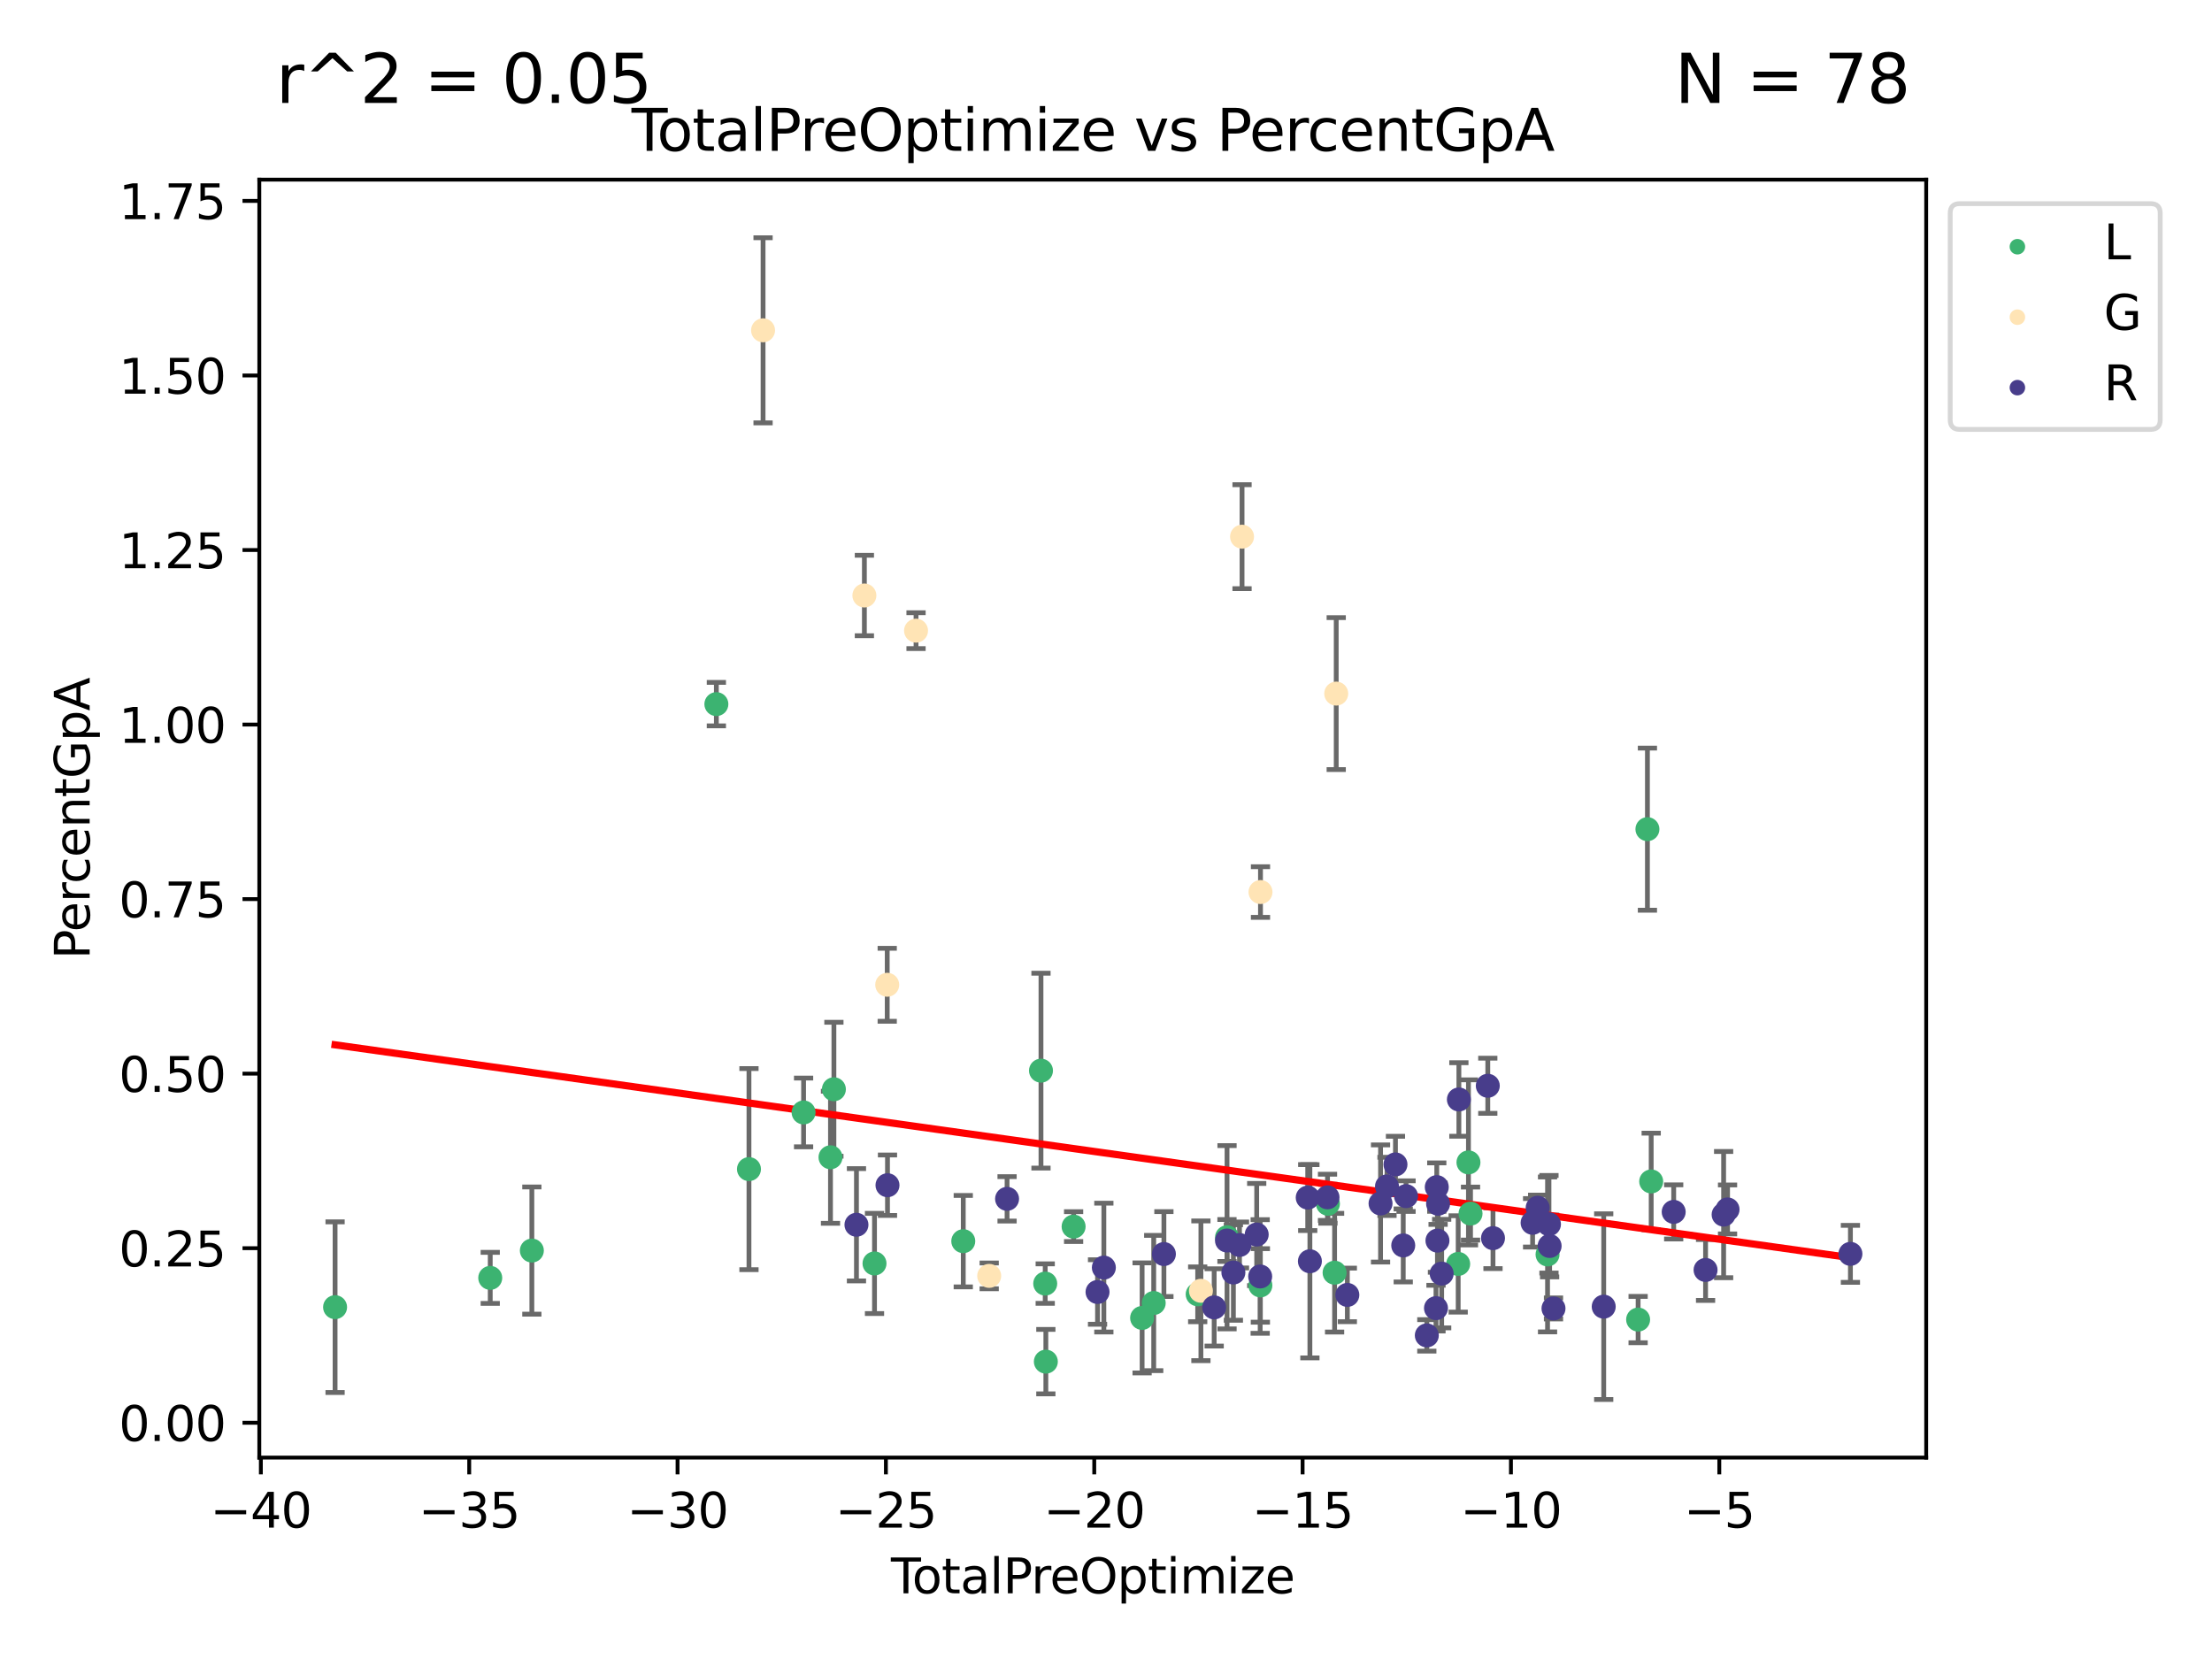 <?xml version="1.0" encoding="utf-8" standalone="no"?>
<!DOCTYPE svg PUBLIC "-//W3C//DTD SVG 1.1//EN"
  "http://www.w3.org/Graphics/SVG/1.1/DTD/svg11.dtd">
<svg xmlns:xlink="http://www.w3.org/1999/xlink" width="460.8pt" height="345.6pt" viewBox="0 0 460.8 345.6" xmlns="http://www.w3.org/2000/svg" version="1.1">
 <defs>
  <style type="text/css">*{stroke-linejoin: round; stroke-linecap: butt}</style>
 </defs>
 <g id="figure_1">
  <g id="patch_1">
   <path d="M 0 345.6 
L 460.8 345.6 
L 460.8 0 
L 0 0 
z
" style="fill: #ffffff"/>
  </g>
  <g id="axes_1">
   <g id="patch_2">
    <path d="M 54.02 303.64 
L 401.26 303.64 
L 401.26 37.423 
L 54.02 37.423 
z
" style="fill: #ffffff"/>
   </g>
   <g id="PathCollection_1">
    <defs>
     <path id="mddf02a70bc" d="M 0 1.118 
C 0.297 1.118 0.581 1 0.791 0.791 
C 1 0.581 1.118 0.297 1.118 0 
C 1.118 -0.297 1 -0.581 0.791 -0.791 
C 0.581 -1 0.297 -1.118 0 -1.118 
C -0.297 -1.118 -0.581 -1 -0.791 -0.791 
C -1 -0.581 -1.118 -0.297 -1.118 0 
C -1.118 0.297 -1 0.581 -0.791 0.791 
C -0.581 1 -0.297 1.118 0 1.118 
z
" style="stroke: #3cb371"/>
    </defs>
    <g clip-path="url(#p7429fa3362)">
     <use xlink:href="#mddf02a70bc" x="69.804" y="272.307" style="fill: #3cb371; stroke: #3cb371"/>
     <use xlink:href="#mddf02a70bc" x="102.126" y="266.206" style="fill: #3cb371; stroke: #3cb371"/>
     <use xlink:href="#mddf02a70bc" x="110.795" y="260.515" style="fill: #3cb371; stroke: #3cb371"/>
     <use xlink:href="#mddf02a70bc" x="149.233" y="146.681" style="fill: #3cb371; stroke: #3cb371"/>
     <use xlink:href="#mddf02a70bc" x="156.024" y="243.548" style="fill: #3cb371; stroke: #3cb371"/>
     <use xlink:href="#mddf02a70bc" x="167.401" y="231.741" style="fill: #3cb371; stroke: #3cb371"/>
     <use xlink:href="#mddf02a70bc" x="173.007" y="241.081" style="fill: #3cb371; stroke: #3cb371"/>
     <use xlink:href="#mddf02a70bc" x="173.717" y="226.912" style="fill: #3cb371; stroke: #3cb371"/>
     <use xlink:href="#mddf02a70bc" x="182.176" y="263.2" style="fill: #3cb371; stroke: #3cb371"/>
     <use xlink:href="#mddf02a70bc" x="200.667" y="258.558" style="fill: #3cb371; stroke: #3cb371"/>
     <use xlink:href="#mddf02a70bc" x="216.856" y="223.036" style="fill: #3cb371; stroke: #3cb371"/>
     <use xlink:href="#mddf02a70bc" x="217.738" y="267.395" style="fill: #3cb371; stroke: #3cb371"/>
     <use xlink:href="#mddf02a70bc" x="217.87" y="283.654" style="fill: #3cb371; stroke: #3cb371"/>
     <use xlink:href="#mddf02a70bc" x="223.653" y="255.521" style="fill: #3cb371; stroke: #3cb371"/>
     <use xlink:href="#mddf02a70bc" x="237.923" y="274.548" style="fill: #3cb371; stroke: #3cb371"/>
     <use xlink:href="#mddf02a70bc" x="240.339" y="271.443" style="fill: #3cb371; stroke: #3cb371"/>
     <use xlink:href="#mddf02a70bc" x="249.5" y="269.625" style="fill: #3cb371; stroke: #3cb371"/>
     <use xlink:href="#mddf02a70bc" x="255.613" y="257.74" style="fill: #3cb371; stroke: #3cb371"/>
     <use xlink:href="#mddf02a70bc" x="262.558" y="267.776" style="fill: #3cb371; stroke: #3cb371"/>
     <use xlink:href="#mddf02a70bc" x="276.633" y="250.763" style="fill: #3cb371; stroke: #3cb371"/>
     <use xlink:href="#mddf02a70bc" x="278.02" y="265.125" style="fill: #3cb371; stroke: #3cb371"/>
     <use xlink:href="#mddf02a70bc" x="303.767" y="263.298" style="fill: #3cb371; stroke: #3cb371"/>
     <use xlink:href="#mddf02a70bc" x="305.906" y="242.15" style="fill: #3cb371; stroke: #3cb371"/>
     <use xlink:href="#mddf02a70bc" x="306.338" y="252.81" style="fill: #3cb371; stroke: #3cb371"/>
     <use xlink:href="#mddf02a70bc" x="322.382" y="261.324" style="fill: #3cb371; stroke: #3cb371"/>
     <use xlink:href="#mddf02a70bc" x="341.25" y="274.891" style="fill: #3cb371; stroke: #3cb371"/>
     <use xlink:href="#mddf02a70bc" x="343.189" y="172.729" style="fill: #3cb371; stroke: #3cb371"/>
     <use xlink:href="#mddf02a70bc" x="343.973" y="246.116" style="fill: #3cb371; stroke: #3cb371"/>
    </g>
   </g>
   <g id="PathCollection_2">
    <defs>
     <path id="m7c3a9ec9ad" d="M 0 1.118 
C 0.297 1.118 0.581 1 0.791 0.791 
C 1 0.581 1.118 0.297 1.118 0 
C 1.118 -0.297 1 -0.581 0.791 -0.791 
C 0.581 -1 0.297 -1.118 0 -1.118 
C -0.297 -1.118 -0.581 -1 -0.791 -0.791 
C -1 -0.581 -1.118 -0.297 -1.118 0 
C -1.118 0.297 -1 0.581 -0.791 0.791 
C -0.581 1 -0.297 1.118 0 1.118 
z
" style="stroke: #ffe4b5"/>
    </defs>
    <g clip-path="url(#p7429fa3362)">
     <use xlink:href="#m7c3a9ec9ad" x="158.96" y="68.809" style="fill: #ffe4b5; stroke: #ffe4b5"/>
     <use xlink:href="#m7c3a9ec9ad" x="180.068" y="124.05" style="fill: #ffe4b5; stroke: #ffe4b5"/>
     <use xlink:href="#m7c3a9ec9ad" x="184.824" y="205.145" style="fill: #ffe4b5; stroke: #ffe4b5"/>
     <use xlink:href="#m7c3a9ec9ad" x="190.827" y="131.376" style="fill: #ffe4b5; stroke: #ffe4b5"/>
     <use xlink:href="#m7c3a9ec9ad" x="206.067" y="265.789" style="fill: #ffe4b5; stroke: #ffe4b5"/>
     <use xlink:href="#m7c3a9ec9ad" x="250.172" y="268.893" style="fill: #ffe4b5; stroke: #ffe4b5"/>
     <use xlink:href="#m7c3a9ec9ad" x="258.741" y="111.798" style="fill: #ffe4b5; stroke: #ffe4b5"/>
     <use xlink:href="#m7c3a9ec9ad" x="262.583" y="185.828" style="fill: #ffe4b5; stroke: #ffe4b5"/>
     <use xlink:href="#m7c3a9ec9ad" x="278.36" y="144.488" style="fill: #ffe4b5; stroke: #ffe4b5"/>
    </g>
   </g>
   <g id="PathCollection_3">
    <defs>
     <path id="m94c3e37a60" d="M 0 1.118 
C 0.297 1.118 0.581 1 0.791 0.791 
C 1 0.581 1.118 0.297 1.118 0 
C 1.118 -0.297 1 -0.581 0.791 -0.791 
C 0.581 -1 0.297 -1.118 0 -1.118 
C -0.297 -1.118 -0.581 -1 -0.791 -0.791 
C -1 -0.581 -1.118 -0.297 -1.118 0 
C -1.118 0.297 -1 0.581 -0.791 0.791 
C -0.581 1 -0.297 1.118 0 1.118 
z
" style="stroke: #483d8b"/>
    </defs>
    <g clip-path="url(#p7429fa3362)">
     <use xlink:href="#m94c3e37a60" x="178.416" y="255.141" style="fill: #483d8b; stroke: #483d8b"/>
     <use xlink:href="#m94c3e37a60" x="184.881" y="246.903" style="fill: #483d8b; stroke: #483d8b"/>
     <use xlink:href="#m94c3e37a60" x="209.791" y="249.742" style="fill: #483d8b; stroke: #483d8b"/>
     <use xlink:href="#m94c3e37a60" x="228.637" y="269.145" style="fill: #483d8b; stroke: #483d8b"/>
     <use xlink:href="#m94c3e37a60" x="229.953" y="264.064" style="fill: #483d8b; stroke: #483d8b"/>
     <use xlink:href="#m94c3e37a60" x="242.463" y="261.242" style="fill: #483d8b; stroke: #483d8b"/>
     <use xlink:href="#m94c3e37a60" x="252.935" y="272.358" style="fill: #483d8b; stroke: #483d8b"/>
     <use xlink:href="#m94c3e37a60" x="255.601" y="258.42" style="fill: #483d8b; stroke: #483d8b"/>
     <use xlink:href="#m94c3e37a60" x="256.938" y="265.087" style="fill: #483d8b; stroke: #483d8b"/>
     <use xlink:href="#m94c3e37a60" x="258.21" y="259.354" style="fill: #483d8b; stroke: #483d8b"/>
     <use xlink:href="#m94c3e37a60" x="261.794" y="257.176" style="fill: #483d8b; stroke: #483d8b"/>
     <use xlink:href="#m94c3e37a60" x="262.518" y="265.913" style="fill: #483d8b; stroke: #483d8b"/>
     <use xlink:href="#m94c3e37a60" x="272.422" y="249.478" style="fill: #483d8b; stroke: #483d8b"/>
     <use xlink:href="#m94c3e37a60" x="272.876" y="262.745" style="fill: #483d8b; stroke: #483d8b"/>
     <use xlink:href="#m94c3e37a60" x="276.544" y="249.428" style="fill: #483d8b; stroke: #483d8b"/>
     <use xlink:href="#m94c3e37a60" x="280.676" y="269.754" style="fill: #483d8b; stroke: #483d8b"/>
     <use xlink:href="#m94c3e37a60" x="287.593" y="250.703" style="fill: #483d8b; stroke: #483d8b"/>
     <use xlink:href="#m94c3e37a60" x="288.936" y="247.146" style="fill: #483d8b; stroke: #483d8b"/>
     <use xlink:href="#m94c3e37a60" x="290.701" y="242.572" style="fill: #483d8b; stroke: #483d8b"/>
     <use xlink:href="#m94c3e37a60" x="292.321" y="259.447" style="fill: #483d8b; stroke: #483d8b"/>
     <use xlink:href="#m94c3e37a60" x="292.903" y="249.178" style="fill: #483d8b; stroke: #483d8b"/>
     <use xlink:href="#m94c3e37a60" x="297.232" y="278.185" style="fill: #483d8b; stroke: #483d8b"/>
     <use xlink:href="#m94c3e37a60" x="299.142" y="272.512" style="fill: #483d8b; stroke: #483d8b"/>
     <use xlink:href="#m94c3e37a60" x="299.306" y="247.298" style="fill: #483d8b; stroke: #483d8b"/>
     <use xlink:href="#m94c3e37a60" x="299.448" y="258.447" style="fill: #483d8b; stroke: #483d8b"/>
     <use xlink:href="#m94c3e37a60" x="299.581" y="250.759" style="fill: #483d8b; stroke: #483d8b"/>
     <use xlink:href="#m94c3e37a60" x="300.327" y="265.319" style="fill: #483d8b; stroke: #483d8b"/>
     <use xlink:href="#m94c3e37a60" x="303.912" y="229.04" style="fill: #483d8b; stroke: #483d8b"/>
     <use xlink:href="#m94c3e37a60" x="309.934" y="226.186" style="fill: #483d8b; stroke: #483d8b"/>
     <use xlink:href="#m94c3e37a60" x="311.019" y="257.928" style="fill: #483d8b; stroke: #483d8b"/>
     <use xlink:href="#m94c3e37a60" x="319.27" y="254.732" style="fill: #483d8b; stroke: #483d8b"/>
     <use xlink:href="#m94c3e37a60" x="320.324" y="251.593" style="fill: #483d8b; stroke: #483d8b"/>
     <use xlink:href="#m94c3e37a60" x="322.678" y="255.031" style="fill: #483d8b; stroke: #483d8b"/>
     <use xlink:href="#m94c3e37a60" x="322.815" y="259.56" style="fill: #483d8b; stroke: #483d8b"/>
     <use xlink:href="#m94c3e37a60" x="323.622" y="272.572" style="fill: #483d8b; stroke: #483d8b"/>
     <use xlink:href="#m94c3e37a60" x="334.083" y="272.201" style="fill: #483d8b; stroke: #483d8b"/>
     <use xlink:href="#m94c3e37a60" x="348.661" y="252.46" style="fill: #483d8b; stroke: #483d8b"/>
     <use xlink:href="#m94c3e37a60" x="355.301" y="264.555" style="fill: #483d8b; stroke: #483d8b"/>
     <use xlink:href="#m94c3e37a60" x="359.062" y="253.023" style="fill: #483d8b; stroke: #483d8b"/>
     <use xlink:href="#m94c3e37a60" x="359.881" y="251.949" style="fill: #483d8b; stroke: #483d8b"/>
     <use xlink:href="#m94c3e37a60" x="385.476" y="261.203" style="fill: #483d8b; stroke: #483d8b"/>
    </g>
   </g>
   <g id="matplotlib.axis_1">
    <g id="xtick_1">
     <g id="line2d_1">
      <defs>
       <path id="m4b7e46c3f6" d="M 0 0 
L 0 3.5 
" style="stroke: #000000; stroke-width: 0.8"/>
      </defs>
      <g>
       <use xlink:href="#m4b7e46c3f6" x="54.341" y="303.64" style="stroke: #000000; stroke-width: 0.8"/>
      </g>
     </g>
     <g id="text_1">
      <!-- −40 -->
      <g transform="translate(43.789 318.238)scale(0.1 -0.1)">
       <defs>
        <path id="DejaVuSans-2212" d="M 678 2272 
L 4684 2272 
L 4684 1741 
L 678 1741 
L 678 2272 
z
" transform="scale(0.016)"/>
        <path id="DejaVuSans-34" d="M 2419 4116 
L 825 1625 
L 2419 1625 
L 2419 4116 
z
M 2253 4666 
L 3047 4666 
L 3047 1625 
L 3713 1625 
L 3713 1100 
L 3047 1100 
L 3047 0 
L 2419 0 
L 2419 1100 
L 313 1100 
L 313 1709 
L 2253 4666 
z
" transform="scale(0.016)"/>
        <path id="DejaVuSans-30" d="M 2034 4250 
Q 1547 4250 1301 3770 
Q 1056 3291 1056 2328 
Q 1056 1369 1301 889 
Q 1547 409 2034 409 
Q 2525 409 2770 889 
Q 3016 1369 3016 2328 
Q 3016 3291 2770 3770 
Q 2525 4250 2034 4250 
z
M 2034 4750 
Q 2819 4750 3233 4129 
Q 3647 3509 3647 2328 
Q 3647 1150 3233 529 
Q 2819 -91 2034 -91 
Q 1250 -91 836 529 
Q 422 1150 422 2328 
Q 422 3509 836 4129 
Q 1250 4750 2034 4750 
z
" transform="scale(0.016)"/>
       </defs>
       <use xlink:href="#DejaVuSans-2212"/>
       <use xlink:href="#DejaVuSans-34" x="83.789"/>
       <use xlink:href="#DejaVuSans-30" x="147.412"/>
      </g>
     </g>
    </g>
    <g id="xtick_2">
     <g id="line2d_2">
      <g>
       <use xlink:href="#m4b7e46c3f6" x="97.744" y="303.64" style="stroke: #000000; stroke-width: 0.8"/>
      </g>
     </g>
     <g id="text_2">
      <!-- −35 -->
      <g transform="translate(87.192 318.238)scale(0.1 -0.1)">
       <defs>
        <path id="DejaVuSans-33" d="M 2597 2516 
Q 3050 2419 3304 2112 
Q 3559 1806 3559 1356 
Q 3559 666 3084 287 
Q 2609 -91 1734 -91 
Q 1441 -91 1130 -33 
Q 819 25 488 141 
L 488 750 
Q 750 597 1062 519 
Q 1375 441 1716 441 
Q 2309 441 2620 675 
Q 2931 909 2931 1356 
Q 2931 1769 2642 2001 
Q 2353 2234 1838 2234 
L 1294 2234 
L 1294 2753 
L 1863 2753 
Q 2328 2753 2575 2939 
Q 2822 3125 2822 3475 
Q 2822 3834 2567 4026 
Q 2313 4219 1838 4219 
Q 1578 4219 1281 4162 
Q 984 4106 628 3988 
L 628 4550 
Q 988 4650 1302 4700 
Q 1616 4750 1894 4750 
Q 2613 4750 3031 4423 
Q 3450 4097 3450 3541 
Q 3450 3153 3228 2886 
Q 3006 2619 2597 2516 
z
" transform="scale(0.016)"/>
        <path id="DejaVuSans-35" d="M 691 4666 
L 3169 4666 
L 3169 4134 
L 1269 4134 
L 1269 2991 
Q 1406 3038 1543 3061 
Q 1681 3084 1819 3084 
Q 2600 3084 3056 2656 
Q 3513 2228 3513 1497 
Q 3513 744 3044 326 
Q 2575 -91 1722 -91 
Q 1428 -91 1123 -41 
Q 819 9 494 109 
L 494 744 
Q 775 591 1075 516 
Q 1375 441 1709 441 
Q 2250 441 2565 725 
Q 2881 1009 2881 1497 
Q 2881 1984 2565 2268 
Q 2250 2553 1709 2553 
Q 1456 2553 1204 2497 
Q 953 2441 691 2322 
L 691 4666 
z
" transform="scale(0.016)"/>
       </defs>
       <use xlink:href="#DejaVuSans-2212"/>
       <use xlink:href="#DejaVuSans-33" x="83.789"/>
       <use xlink:href="#DejaVuSans-35" x="147.412"/>
      </g>
     </g>
    </g>
    <g id="xtick_3">
     <g id="line2d_3">
      <g>
       <use xlink:href="#m4b7e46c3f6" x="141.147" y="303.64" style="stroke: #000000; stroke-width: 0.8"/>
      </g>
     </g>
     <g id="text_3">
      <!-- −30 -->
      <g transform="translate(130.595 318.238)scale(0.1 -0.1)">
       <use xlink:href="#DejaVuSans-2212"/>
       <use xlink:href="#DejaVuSans-33" x="83.789"/>
       <use xlink:href="#DejaVuSans-30" x="147.412"/>
      </g>
     </g>
    </g>
    <g id="xtick_4">
     <g id="line2d_4">
      <g>
       <use xlink:href="#m4b7e46c3f6" x="184.55" y="303.64" style="stroke: #000000; stroke-width: 0.8"/>
      </g>
     </g>
     <g id="text_4">
      <!-- −25 -->
      <g transform="translate(173.998 318.238)scale(0.1 -0.1)">
       <defs>
        <path id="DejaVuSans-32" d="M 1228 531 
L 3431 531 
L 3431 0 
L 469 0 
L 469 531 
Q 828 903 1448 1529 
Q 2069 2156 2228 2338 
Q 2531 2678 2651 2914 
Q 2772 3150 2772 3378 
Q 2772 3750 2511 3984 
Q 2250 4219 1831 4219 
Q 1534 4219 1204 4116 
Q 875 4013 500 3803 
L 500 4441 
Q 881 4594 1212 4672 
Q 1544 4750 1819 4750 
Q 2544 4750 2975 4387 
Q 3406 4025 3406 3419 
Q 3406 3131 3298 2873 
Q 3191 2616 2906 2266 
Q 2828 2175 2409 1742 
Q 1991 1309 1228 531 
z
" transform="scale(0.016)"/>
       </defs>
       <use xlink:href="#DejaVuSans-2212"/>
       <use xlink:href="#DejaVuSans-32" x="83.789"/>
       <use xlink:href="#DejaVuSans-35" x="147.412"/>
      </g>
     </g>
    </g>
    <g id="xtick_5">
     <g id="line2d_5">
      <g>
       <use xlink:href="#m4b7e46c3f6" x="227.953" y="303.64" style="stroke: #000000; stroke-width: 0.8"/>
      </g>
     </g>
     <g id="text_5">
      <!-- −20 -->
      <g transform="translate(217.401 318.238)scale(0.1 -0.1)">
       <use xlink:href="#DejaVuSans-2212"/>
       <use xlink:href="#DejaVuSans-32" x="83.789"/>
       <use xlink:href="#DejaVuSans-30" x="147.412"/>
      </g>
     </g>
    </g>
    <g id="xtick_6">
     <g id="line2d_6">
      <g>
       <use xlink:href="#m4b7e46c3f6" x="271.356" y="303.64" style="stroke: #000000; stroke-width: 0.8"/>
      </g>
     </g>
     <g id="text_6">
      <!-- −15 -->
      <g transform="translate(260.804 318.238)scale(0.1 -0.1)">
       <defs>
        <path id="DejaVuSans-31" d="M 794 531 
L 1825 531 
L 1825 4091 
L 703 3866 
L 703 4441 
L 1819 4666 
L 2450 4666 
L 2450 531 
L 3481 531 
L 3481 0 
L 794 0 
L 794 531 
z
" transform="scale(0.016)"/>
       </defs>
       <use xlink:href="#DejaVuSans-2212"/>
       <use xlink:href="#DejaVuSans-31" x="83.789"/>
       <use xlink:href="#DejaVuSans-35" x="147.412"/>
      </g>
     </g>
    </g>
    <g id="xtick_7">
     <g id="line2d_7">
      <g>
       <use xlink:href="#m4b7e46c3f6" x="314.759" y="303.64" style="stroke: #000000; stroke-width: 0.8"/>
      </g>
     </g>
     <g id="text_7">
      <!-- −10 -->
      <g transform="translate(304.207 318.238)scale(0.1 -0.1)">
       <use xlink:href="#DejaVuSans-2212"/>
       <use xlink:href="#DejaVuSans-31" x="83.789"/>
       <use xlink:href="#DejaVuSans-30" x="147.412"/>
      </g>
     </g>
    </g>
    <g id="xtick_8">
     <g id="line2d_8">
      <g>
       <use xlink:href="#m4b7e46c3f6" x="358.162" y="303.64" style="stroke: #000000; stroke-width: 0.8"/>
      </g>
     </g>
     <g id="text_8">
      <!-- −5 -->
      <g transform="translate(350.791 318.238)scale(0.1 -0.1)">
       <use xlink:href="#DejaVuSans-2212"/>
       <use xlink:href="#DejaVuSans-35" x="83.789"/>
      </g>
     </g>
    </g>
    <g id="text_9">
     <!-- TotalPreOptimize -->
     <g transform="translate(185.597 331.917)scale(0.1 -0.1)">
      <defs>
       <path id="DejaVuSans-54" d="M -19 4666 
L 3928 4666 
L 3928 4134 
L 2272 4134 
L 2272 0 
L 1638 0 
L 1638 4134 
L -19 4134 
L -19 4666 
z
" transform="scale(0.016)"/>
       <path id="DejaVuSans-6f" d="M 1959 3097 
Q 1497 3097 1228 2736 
Q 959 2375 959 1747 
Q 959 1119 1226 758 
Q 1494 397 1959 397 
Q 2419 397 2687 759 
Q 2956 1122 2956 1747 
Q 2956 2369 2687 2733 
Q 2419 3097 1959 3097 
z
M 1959 3584 
Q 2709 3584 3137 3096 
Q 3566 2609 3566 1747 
Q 3566 888 3137 398 
Q 2709 -91 1959 -91 
Q 1206 -91 779 398 
Q 353 888 353 1747 
Q 353 2609 779 3096 
Q 1206 3584 1959 3584 
z
" transform="scale(0.016)"/>
       <path id="DejaVuSans-74" d="M 1172 4494 
L 1172 3500 
L 2356 3500 
L 2356 3053 
L 1172 3053 
L 1172 1153 
Q 1172 725 1289 603 
Q 1406 481 1766 481 
L 2356 481 
L 2356 0 
L 1766 0 
Q 1100 0 847 248 
Q 594 497 594 1153 
L 594 3053 
L 172 3053 
L 172 3500 
L 594 3500 
L 594 4494 
L 1172 4494 
z
" transform="scale(0.016)"/>
       <path id="DejaVuSans-61" d="M 2194 1759 
Q 1497 1759 1228 1600 
Q 959 1441 959 1056 
Q 959 750 1161 570 
Q 1363 391 1709 391 
Q 2188 391 2477 730 
Q 2766 1069 2766 1631 
L 2766 1759 
L 2194 1759 
z
M 3341 1997 
L 3341 0 
L 2766 0 
L 2766 531 
Q 2569 213 2275 61 
Q 1981 -91 1556 -91 
Q 1019 -91 701 211 
Q 384 513 384 1019 
Q 384 1609 779 1909 
Q 1175 2209 1959 2209 
L 2766 2209 
L 2766 2266 
Q 2766 2663 2505 2880 
Q 2244 3097 1772 3097 
Q 1472 3097 1187 3025 
Q 903 2953 641 2809 
L 641 3341 
Q 956 3463 1253 3523 
Q 1550 3584 1831 3584 
Q 2591 3584 2966 3190 
Q 3341 2797 3341 1997 
z
" transform="scale(0.016)"/>
       <path id="DejaVuSans-6c" d="M 603 4863 
L 1178 4863 
L 1178 0 
L 603 0 
L 603 4863 
z
" transform="scale(0.016)"/>
       <path id="DejaVuSans-50" d="M 1259 4147 
L 1259 2394 
L 2053 2394 
Q 2494 2394 2734 2622 
Q 2975 2850 2975 3272 
Q 2975 3691 2734 3919 
Q 2494 4147 2053 4147 
L 1259 4147 
z
M 628 4666 
L 2053 4666 
Q 2838 4666 3239 4311 
Q 3641 3956 3641 3272 
Q 3641 2581 3239 2228 
Q 2838 1875 2053 1875 
L 1259 1875 
L 1259 0 
L 628 0 
L 628 4666 
z
" transform="scale(0.016)"/>
       <path id="DejaVuSans-72" d="M 2631 2963 
Q 2534 3019 2420 3045 
Q 2306 3072 2169 3072 
Q 1681 3072 1420 2755 
Q 1159 2438 1159 1844 
L 1159 0 
L 581 0 
L 581 3500 
L 1159 3500 
L 1159 2956 
Q 1341 3275 1631 3429 
Q 1922 3584 2338 3584 
Q 2397 3584 2469 3576 
Q 2541 3569 2628 3553 
L 2631 2963 
z
" transform="scale(0.016)"/>
       <path id="DejaVuSans-65" d="M 3597 1894 
L 3597 1613 
L 953 1613 
Q 991 1019 1311 708 
Q 1631 397 2203 397 
Q 2534 397 2845 478 
Q 3156 559 3463 722 
L 3463 178 
Q 3153 47 2828 -22 
Q 2503 -91 2169 -91 
Q 1331 -91 842 396 
Q 353 884 353 1716 
Q 353 2575 817 3079 
Q 1281 3584 2069 3584 
Q 2775 3584 3186 3129 
Q 3597 2675 3597 1894 
z
M 3022 2063 
Q 3016 2534 2758 2815 
Q 2500 3097 2075 3097 
Q 1594 3097 1305 2825 
Q 1016 2553 972 2059 
L 3022 2063 
z
" transform="scale(0.016)"/>
       <path id="DejaVuSans-4f" d="M 2522 4238 
Q 1834 4238 1429 3725 
Q 1025 3213 1025 2328 
Q 1025 1447 1429 934 
Q 1834 422 2522 422 
Q 3209 422 3611 934 
Q 4013 1447 4013 2328 
Q 4013 3213 3611 3725 
Q 3209 4238 2522 4238 
z
M 2522 4750 
Q 3503 4750 4090 4092 
Q 4678 3434 4678 2328 
Q 4678 1225 4090 567 
Q 3503 -91 2522 -91 
Q 1538 -91 948 565 
Q 359 1222 359 2328 
Q 359 3434 948 4092 
Q 1538 4750 2522 4750 
z
" transform="scale(0.016)"/>
       <path id="DejaVuSans-70" d="M 1159 525 
L 1159 -1331 
L 581 -1331 
L 581 3500 
L 1159 3500 
L 1159 2969 
Q 1341 3281 1617 3432 
Q 1894 3584 2278 3584 
Q 2916 3584 3314 3078 
Q 3713 2572 3713 1747 
Q 3713 922 3314 415 
Q 2916 -91 2278 -91 
Q 1894 -91 1617 61 
Q 1341 213 1159 525 
z
M 3116 1747 
Q 3116 2381 2855 2742 
Q 2594 3103 2138 3103 
Q 1681 3103 1420 2742 
Q 1159 2381 1159 1747 
Q 1159 1113 1420 752 
Q 1681 391 2138 391 
Q 2594 391 2855 752 
Q 3116 1113 3116 1747 
z
" transform="scale(0.016)"/>
       <path id="DejaVuSans-69" d="M 603 3500 
L 1178 3500 
L 1178 0 
L 603 0 
L 603 3500 
z
M 603 4863 
L 1178 4863 
L 1178 4134 
L 603 4134 
L 603 4863 
z
" transform="scale(0.016)"/>
       <path id="DejaVuSans-6d" d="M 3328 2828 
Q 3544 3216 3844 3400 
Q 4144 3584 4550 3584 
Q 5097 3584 5394 3201 
Q 5691 2819 5691 2113 
L 5691 0 
L 5113 0 
L 5113 2094 
Q 5113 2597 4934 2840 
Q 4756 3084 4391 3084 
Q 3944 3084 3684 2787 
Q 3425 2491 3425 1978 
L 3425 0 
L 2847 0 
L 2847 2094 
Q 2847 2600 2669 2842 
Q 2491 3084 2119 3084 
Q 1678 3084 1418 2786 
Q 1159 2488 1159 1978 
L 1159 0 
L 581 0 
L 581 3500 
L 1159 3500 
L 1159 2956 
Q 1356 3278 1631 3431 
Q 1906 3584 2284 3584 
Q 2666 3584 2933 3390 
Q 3200 3197 3328 2828 
z
" transform="scale(0.016)"/>
       <path id="DejaVuSans-7a" d="M 353 3500 
L 3084 3500 
L 3084 2975 
L 922 459 
L 3084 459 
L 3084 0 
L 275 0 
L 275 525 
L 2438 3041 
L 353 3041 
L 353 3500 
z
" transform="scale(0.016)"/>
      </defs>
      <use xlink:href="#DejaVuSans-54"/>
      <use xlink:href="#DejaVuSans-6f" x="44.084"/>
      <use xlink:href="#DejaVuSans-74" x="105.266"/>
      <use xlink:href="#DejaVuSans-61" x="144.475"/>
      <use xlink:href="#DejaVuSans-6c" x="205.754"/>
      <use xlink:href="#DejaVuSans-50" x="233.537"/>
      <use xlink:href="#DejaVuSans-72" x="292.09"/>
      <use xlink:href="#DejaVuSans-65" x="330.953"/>
      <use xlink:href="#DejaVuSans-4f" x="392.477"/>
      <use xlink:href="#DejaVuSans-70" x="471.188"/>
      <use xlink:href="#DejaVuSans-74" x="534.664"/>
      <use xlink:href="#DejaVuSans-69" x="573.873"/>
      <use xlink:href="#DejaVuSans-6d" x="601.656"/>
      <use xlink:href="#DejaVuSans-69" x="699.068"/>
      <use xlink:href="#DejaVuSans-7a" x="726.852"/>
      <use xlink:href="#DejaVuSans-65" x="779.342"/>
     </g>
    </g>
   </g>
   <g id="matplotlib.axis_2">
    <g id="ytick_1">
     <g id="line2d_9">
      <defs>
       <path id="m9c24d7479c" d="M 0 0 
L -3.5 0 
" style="stroke: #000000; stroke-width: 0.8"/>
      </defs>
      <g>
       <use xlink:href="#m9c24d7479c" x="54.02" y="296.386" style="stroke: #000000; stroke-width: 0.8"/>
      </g>
     </g>
     <g id="text_10">
      <!-- 0.00 -->
      <g transform="translate(24.754 300.185)scale(0.1 -0.1)">
       <defs>
        <path id="DejaVuSans-2e" d="M 684 794 
L 1344 794 
L 1344 0 
L 684 0 
L 684 794 
z
" transform="scale(0.016)"/>
       </defs>
       <use xlink:href="#DejaVuSans-30"/>
       <use xlink:href="#DejaVuSans-2e" x="63.623"/>
       <use xlink:href="#DejaVuSans-30" x="95.41"/>
       <use xlink:href="#DejaVuSans-30" x="159.033"/>
      </g>
     </g>
    </g>
    <g id="ytick_2">
     <g id="line2d_10">
      <g>
       <use xlink:href="#m9c24d7479c" x="54.02" y="260.024" style="stroke: #000000; stroke-width: 0.8"/>
      </g>
     </g>
     <g id="text_11">
      <!-- 0.25 -->
      <g transform="translate(24.754 263.823)scale(0.1 -0.1)">
       <use xlink:href="#DejaVuSans-30"/>
       <use xlink:href="#DejaVuSans-2e" x="63.623"/>
       <use xlink:href="#DejaVuSans-32" x="95.41"/>
       <use xlink:href="#DejaVuSans-35" x="159.033"/>
      </g>
     </g>
    </g>
    <g id="ytick_3">
     <g id="line2d_11">
      <g>
       <use xlink:href="#m9c24d7479c" x="54.02" y="223.662" style="stroke: #000000; stroke-width: 0.8"/>
      </g>
     </g>
     <g id="text_12">
      <!-- 0.50 -->
      <g transform="translate(24.754 227.462)scale(0.1 -0.1)">
       <use xlink:href="#DejaVuSans-30"/>
       <use xlink:href="#DejaVuSans-2e" x="63.623"/>
       <use xlink:href="#DejaVuSans-35" x="95.41"/>
       <use xlink:href="#DejaVuSans-30" x="159.033"/>
      </g>
     </g>
    </g>
    <g id="ytick_4">
     <g id="line2d_12">
      <g>
       <use xlink:href="#m9c24d7479c" x="54.02" y="187.3" style="stroke: #000000; stroke-width: 0.8"/>
      </g>
     </g>
     <g id="text_13">
      <!-- 0.75 -->
      <g transform="translate(24.754 191.1)scale(0.1 -0.1)">
       <defs>
        <path id="DejaVuSans-37" d="M 525 4666 
L 3525 4666 
L 3525 4397 
L 1831 0 
L 1172 0 
L 2766 4134 
L 525 4134 
L 525 4666 
z
" transform="scale(0.016)"/>
       </defs>
       <use xlink:href="#DejaVuSans-30"/>
       <use xlink:href="#DejaVuSans-2e" x="63.623"/>
       <use xlink:href="#DejaVuSans-37" x="95.41"/>
       <use xlink:href="#DejaVuSans-35" x="159.033"/>
      </g>
     </g>
    </g>
    <g id="ytick_5">
     <g id="line2d_13">
      <g>
       <use xlink:href="#m9c24d7479c" x="54.02" y="150.939" style="stroke: #000000; stroke-width: 0.8"/>
      </g>
     </g>
     <g id="text_14">
      <!-- 1.00 -->
      <g transform="translate(24.754 154.738)scale(0.1 -0.1)">
       <use xlink:href="#DejaVuSans-31"/>
       <use xlink:href="#DejaVuSans-2e" x="63.623"/>
       <use xlink:href="#DejaVuSans-30" x="95.41"/>
       <use xlink:href="#DejaVuSans-30" x="159.033"/>
      </g>
     </g>
    </g>
    <g id="ytick_6">
     <g id="line2d_14">
      <g>
       <use xlink:href="#m9c24d7479c" x="54.02" y="114.577" style="stroke: #000000; stroke-width: 0.8"/>
      </g>
     </g>
     <g id="text_15">
      <!-- 1.25 -->
      <g transform="translate(24.754 118.376)scale(0.1 -0.1)">
       <use xlink:href="#DejaVuSans-31"/>
       <use xlink:href="#DejaVuSans-2e" x="63.623"/>
       <use xlink:href="#DejaVuSans-32" x="95.41"/>
       <use xlink:href="#DejaVuSans-35" x="159.033"/>
      </g>
     </g>
    </g>
    <g id="ytick_7">
     <g id="line2d_15">
      <g>
       <use xlink:href="#m9c24d7479c" x="54.02" y="78.215" style="stroke: #000000; stroke-width: 0.8"/>
      </g>
     </g>
     <g id="text_16">
      <!-- 1.50 -->
      <g transform="translate(24.754 82.014)scale(0.1 -0.1)">
       <use xlink:href="#DejaVuSans-31"/>
       <use xlink:href="#DejaVuSans-2e" x="63.623"/>
       <use xlink:href="#DejaVuSans-35" x="95.41"/>
       <use xlink:href="#DejaVuSans-30" x="159.033"/>
      </g>
     </g>
    </g>
    <g id="ytick_8">
     <g id="line2d_16">
      <g>
       <use xlink:href="#m9c24d7479c" x="54.02" y="41.853" style="stroke: #000000; stroke-width: 0.8"/>
      </g>
     </g>
     <g id="text_17">
      <!-- 1.75 -->
      <g transform="translate(24.754 45.652)scale(0.1 -0.1)">
       <use xlink:href="#DejaVuSans-31"/>
       <use xlink:href="#DejaVuSans-2e" x="63.623"/>
       <use xlink:href="#DejaVuSans-37" x="95.41"/>
       <use xlink:href="#DejaVuSans-35" x="159.033"/>
      </g>
     </g>
    </g>
    <g id="text_18">
     <!-- PercentGpA -->
     <g transform="translate(18.675 199.808)rotate(-90)scale(0.1 -0.1)">
      <defs>
       <path id="DejaVuSans-63" d="M 3122 3366 
L 3122 2828 
Q 2878 2963 2633 3030 
Q 2388 3097 2138 3097 
Q 1578 3097 1268 2742 
Q 959 2388 959 1747 
Q 959 1106 1268 751 
Q 1578 397 2138 397 
Q 2388 397 2633 464 
Q 2878 531 3122 666 
L 3122 134 
Q 2881 22 2623 -34 
Q 2366 -91 2075 -91 
Q 1284 -91 818 406 
Q 353 903 353 1747 
Q 353 2603 823 3093 
Q 1294 3584 2113 3584 
Q 2378 3584 2631 3529 
Q 2884 3475 3122 3366 
z
" transform="scale(0.016)"/>
       <path id="DejaVuSans-6e" d="M 3513 2113 
L 3513 0 
L 2938 0 
L 2938 2094 
Q 2938 2591 2744 2837 
Q 2550 3084 2163 3084 
Q 1697 3084 1428 2787 
Q 1159 2491 1159 1978 
L 1159 0 
L 581 0 
L 581 3500 
L 1159 3500 
L 1159 2956 
Q 1366 3272 1645 3428 
Q 1925 3584 2291 3584 
Q 2894 3584 3203 3211 
Q 3513 2838 3513 2113 
z
" transform="scale(0.016)"/>
       <path id="DejaVuSans-47" d="M 3809 666 
L 3809 1919 
L 2778 1919 
L 2778 2438 
L 4434 2438 
L 4434 434 
Q 4069 175 3628 42 
Q 3188 -91 2688 -91 
Q 1594 -91 976 548 
Q 359 1188 359 2328 
Q 359 3472 976 4111 
Q 1594 4750 2688 4750 
Q 3144 4750 3555 4637 
Q 3966 4525 4313 4306 
L 4313 3634 
Q 3963 3931 3569 4081 
Q 3175 4231 2741 4231 
Q 1884 4231 1454 3753 
Q 1025 3275 1025 2328 
Q 1025 1384 1454 906 
Q 1884 428 2741 428 
Q 3075 428 3337 486 
Q 3600 544 3809 666 
z
" transform="scale(0.016)"/>
       <path id="DejaVuSans-41" d="M 2188 4044 
L 1331 1722 
L 3047 1722 
L 2188 4044 
z
M 1831 4666 
L 2547 4666 
L 4325 0 
L 3669 0 
L 3244 1197 
L 1141 1197 
L 716 0 
L 50 0 
L 1831 4666 
z
" transform="scale(0.016)"/>
      </defs>
      <use xlink:href="#DejaVuSans-50"/>
      <use xlink:href="#DejaVuSans-65" x="56.678"/>
      <use xlink:href="#DejaVuSans-72" x="118.201"/>
      <use xlink:href="#DejaVuSans-63" x="157.064"/>
      <use xlink:href="#DejaVuSans-65" x="212.045"/>
      <use xlink:href="#DejaVuSans-6e" x="273.568"/>
      <use xlink:href="#DejaVuSans-74" x="336.947"/>
      <use xlink:href="#DejaVuSans-47" x="376.156"/>
      <use xlink:href="#DejaVuSans-70" x="453.646"/>
      <use xlink:href="#DejaVuSans-41" x="517.123"/>
     </g>
    </g>
   </g>
   <g id="LineCollection_1">
    <path d="M 69.804 290.081 
L 69.804 254.533 
" clip-path="url(#p7429fa3362)" style="fill: none; stroke: #696969"/>
    <path d="M 102.126 271.524 
L 102.126 260.888 
" clip-path="url(#p7429fa3362)" style="fill: none; stroke: #696969"/>
    <path d="M 110.795 273.766 
L 110.795 247.264 
" clip-path="url(#p7429fa3362)" style="fill: none; stroke: #696969"/>
    <path d="M 149.233 151.211 
L 149.233 142.15 
" clip-path="url(#p7429fa3362)" style="fill: none; stroke: #696969"/>
    <path d="M 156.024 264.492 
L 156.024 222.604 
" clip-path="url(#p7429fa3362)" style="fill: none; stroke: #696969"/>
    <path d="M 167.401 238.903 
L 167.401 224.579 
" clip-path="url(#p7429fa3362)" style="fill: none; stroke: #696969"/>
    <path d="M 173.007 254.838 
L 173.007 227.324 
" clip-path="url(#p7429fa3362)" style="fill: none; stroke: #696969"/>
    <path d="M 173.717 240.865 
L 173.717 212.959 
" clip-path="url(#p7429fa3362)" style="fill: none; stroke: #696969"/>
    <path d="M 182.176 273.638 
L 182.176 252.763 
" clip-path="url(#p7429fa3362)" style="fill: none; stroke: #696969"/>
    <path d="M 200.667 268.079 
L 200.667 249.038 
" clip-path="url(#p7429fa3362)" style="fill: none; stroke: #696969"/>
    <path d="M 216.856 243.331 
L 216.856 202.741 
" clip-path="url(#p7429fa3362)" style="fill: none; stroke: #696969"/>
    <path d="M 217.738 271.508 
L 217.738 263.282 
" clip-path="url(#p7429fa3362)" style="fill: none; stroke: #696969"/>
    <path d="M 217.87 290.367 
L 217.87 276.94 
" clip-path="url(#p7429fa3362)" style="fill: none; stroke: #696969"/>
    <path d="M 223.653 258.629 
L 223.653 252.413 
" clip-path="url(#p7429fa3362)" style="fill: none; stroke: #696969"/>
    <path d="M 237.923 286.012 
L 237.923 263.084 
" clip-path="url(#p7429fa3362)" style="fill: none; stroke: #696969"/>
    <path d="M 240.339 285.529 
L 240.339 257.357 
" clip-path="url(#p7429fa3362)" style="fill: none; stroke: #696969"/>
    <path d="M 249.5 275.335 
L 249.5 263.914 
" clip-path="url(#p7429fa3362)" style="fill: none; stroke: #696969"/>
    <path d="M 255.613 276.828 
L 255.613 238.652 
" clip-path="url(#p7429fa3362)" style="fill: none; stroke: #696969"/>
    <path d="M 262.558 275.436 
L 262.558 260.115 
" clip-path="url(#p7429fa3362)" style="fill: none; stroke: #696969"/>
    <path d="M 276.633 254.816 
L 276.633 246.711 
" clip-path="url(#p7429fa3362)" style="fill: none; stroke: #696969"/>
    <path d="M 278.02 277.486 
L 278.02 252.764 
" clip-path="url(#p7429fa3362)" style="fill: none; stroke: #696969"/>
    <path d="M 303.767 273.333 
L 303.767 253.263 
" clip-path="url(#p7429fa3362)" style="fill: none; stroke: #696969"/>
    <path d="M 305.906 259.347 
L 305.906 224.952 
" clip-path="url(#p7429fa3362)" style="fill: none; stroke: #696969"/>
    <path d="M 306.338 258.332 
L 306.338 247.288 
" clip-path="url(#p7429fa3362)" style="fill: none; stroke: #696969"/>
    <path d="M 322.382 277.457 
L 322.382 245.19 
" clip-path="url(#p7429fa3362)" style="fill: none; stroke: #696969"/>
    <path d="M 341.25 279.715 
L 341.25 270.066 
" clip-path="url(#p7429fa3362)" style="fill: none; stroke: #696969"/>
    <path d="M 343.189 189.615 
L 343.189 155.843 
" clip-path="url(#p7429fa3362)" style="fill: none; stroke: #696969"/>
    <path d="M 343.973 256.174 
L 343.973 236.058 
" clip-path="url(#p7429fa3362)" style="fill: none; stroke: #696969"/>
   </g>
   <g id="line2d_17">
    <defs>
     <path id="m5ba0ce0eb6" d="M 2 0 
L -2 -0 
" style="stroke: #696969"/>
    </defs>
    <g clip-path="url(#p7429fa3362)">
     <use xlink:href="#m5ba0ce0eb6" x="69.804" y="290.081" style="fill: #696969; stroke: #696969"/>
     <use xlink:href="#m5ba0ce0eb6" x="102.126" y="271.524" style="fill: #696969; stroke: #696969"/>
     <use xlink:href="#m5ba0ce0eb6" x="110.795" y="273.766" style="fill: #696969; stroke: #696969"/>
     <use xlink:href="#m5ba0ce0eb6" x="149.233" y="151.211" style="fill: #696969; stroke: #696969"/>
     <use xlink:href="#m5ba0ce0eb6" x="156.024" y="264.492" style="fill: #696969; stroke: #696969"/>
     <use xlink:href="#m5ba0ce0eb6" x="167.401" y="238.903" style="fill: #696969; stroke: #696969"/>
     <use xlink:href="#m5ba0ce0eb6" x="173.007" y="254.838" style="fill: #696969; stroke: #696969"/>
     <use xlink:href="#m5ba0ce0eb6" x="173.717" y="240.865" style="fill: #696969; stroke: #696969"/>
     <use xlink:href="#m5ba0ce0eb6" x="182.176" y="273.638" style="fill: #696969; stroke: #696969"/>
     <use xlink:href="#m5ba0ce0eb6" x="200.667" y="268.079" style="fill: #696969; stroke: #696969"/>
     <use xlink:href="#m5ba0ce0eb6" x="216.856" y="243.331" style="fill: #696969; stroke: #696969"/>
     <use xlink:href="#m5ba0ce0eb6" x="217.738" y="271.508" style="fill: #696969; stroke: #696969"/>
     <use xlink:href="#m5ba0ce0eb6" x="217.87" y="290.367" style="fill: #696969; stroke: #696969"/>
     <use xlink:href="#m5ba0ce0eb6" x="223.653" y="258.629" style="fill: #696969; stroke: #696969"/>
     <use xlink:href="#m5ba0ce0eb6" x="237.923" y="286.012" style="fill: #696969; stroke: #696969"/>
     <use xlink:href="#m5ba0ce0eb6" x="240.339" y="285.529" style="fill: #696969; stroke: #696969"/>
     <use xlink:href="#m5ba0ce0eb6" x="249.5" y="275.335" style="fill: #696969; stroke: #696969"/>
     <use xlink:href="#m5ba0ce0eb6" x="255.613" y="276.828" style="fill: #696969; stroke: #696969"/>
     <use xlink:href="#m5ba0ce0eb6" x="262.558" y="275.436" style="fill: #696969; stroke: #696969"/>
     <use xlink:href="#m5ba0ce0eb6" x="276.633" y="254.816" style="fill: #696969; stroke: #696969"/>
     <use xlink:href="#m5ba0ce0eb6" x="278.02" y="277.486" style="fill: #696969; stroke: #696969"/>
     <use xlink:href="#m5ba0ce0eb6" x="303.767" y="273.333" style="fill: #696969; stroke: #696969"/>
     <use xlink:href="#m5ba0ce0eb6" x="305.906" y="259.347" style="fill: #696969; stroke: #696969"/>
     <use xlink:href="#m5ba0ce0eb6" x="306.338" y="258.332" style="fill: #696969; stroke: #696969"/>
     <use xlink:href="#m5ba0ce0eb6" x="322.382" y="277.457" style="fill: #696969; stroke: #696969"/>
     <use xlink:href="#m5ba0ce0eb6" x="341.25" y="279.715" style="fill: #696969; stroke: #696969"/>
     <use xlink:href="#m5ba0ce0eb6" x="343.189" y="189.615" style="fill: #696969; stroke: #696969"/>
     <use xlink:href="#m5ba0ce0eb6" x="343.973" y="256.174" style="fill: #696969; stroke: #696969"/>
    </g>
   </g>
   <g id="line2d_18">
    <g clip-path="url(#p7429fa3362)">
     <use xlink:href="#m5ba0ce0eb6" x="69.804" y="254.533" style="fill: #696969; stroke: #696969"/>
     <use xlink:href="#m5ba0ce0eb6" x="102.126" y="260.888" style="fill: #696969; stroke: #696969"/>
     <use xlink:href="#m5ba0ce0eb6" x="110.795" y="247.264" style="fill: #696969; stroke: #696969"/>
     <use xlink:href="#m5ba0ce0eb6" x="149.233" y="142.15" style="fill: #696969; stroke: #696969"/>
     <use xlink:href="#m5ba0ce0eb6" x="156.024" y="222.604" style="fill: #696969; stroke: #696969"/>
     <use xlink:href="#m5ba0ce0eb6" x="167.401" y="224.579" style="fill: #696969; stroke: #696969"/>
     <use xlink:href="#m5ba0ce0eb6" x="173.007" y="227.324" style="fill: #696969; stroke: #696969"/>
     <use xlink:href="#m5ba0ce0eb6" x="173.717" y="212.959" style="fill: #696969; stroke: #696969"/>
     <use xlink:href="#m5ba0ce0eb6" x="182.176" y="252.763" style="fill: #696969; stroke: #696969"/>
     <use xlink:href="#m5ba0ce0eb6" x="200.667" y="249.038" style="fill: #696969; stroke: #696969"/>
     <use xlink:href="#m5ba0ce0eb6" x="216.856" y="202.741" style="fill: #696969; stroke: #696969"/>
     <use xlink:href="#m5ba0ce0eb6" x="217.738" y="263.282" style="fill: #696969; stroke: #696969"/>
     <use xlink:href="#m5ba0ce0eb6" x="217.87" y="276.94" style="fill: #696969; stroke: #696969"/>
     <use xlink:href="#m5ba0ce0eb6" x="223.653" y="252.413" style="fill: #696969; stroke: #696969"/>
     <use xlink:href="#m5ba0ce0eb6" x="237.923" y="263.084" style="fill: #696969; stroke: #696969"/>
     <use xlink:href="#m5ba0ce0eb6" x="240.339" y="257.357" style="fill: #696969; stroke: #696969"/>
     <use xlink:href="#m5ba0ce0eb6" x="249.5" y="263.914" style="fill: #696969; stroke: #696969"/>
     <use xlink:href="#m5ba0ce0eb6" x="255.613" y="238.652" style="fill: #696969; stroke: #696969"/>
     <use xlink:href="#m5ba0ce0eb6" x="262.558" y="260.115" style="fill: #696969; stroke: #696969"/>
     <use xlink:href="#m5ba0ce0eb6" x="276.633" y="246.711" style="fill: #696969; stroke: #696969"/>
     <use xlink:href="#m5ba0ce0eb6" x="278.02" y="252.764" style="fill: #696969; stroke: #696969"/>
     <use xlink:href="#m5ba0ce0eb6" x="303.767" y="253.263" style="fill: #696969; stroke: #696969"/>
     <use xlink:href="#m5ba0ce0eb6" x="305.906" y="224.952" style="fill: #696969; stroke: #696969"/>
     <use xlink:href="#m5ba0ce0eb6" x="306.338" y="247.288" style="fill: #696969; stroke: #696969"/>
     <use xlink:href="#m5ba0ce0eb6" x="322.382" y="245.19" style="fill: #696969; stroke: #696969"/>
     <use xlink:href="#m5ba0ce0eb6" x="341.25" y="270.066" style="fill: #696969; stroke: #696969"/>
     <use xlink:href="#m5ba0ce0eb6" x="343.189" y="155.843" style="fill: #696969; stroke: #696969"/>
     <use xlink:href="#m5ba0ce0eb6" x="343.973" y="236.058" style="fill: #696969; stroke: #696969"/>
    </g>
   </g>
   <g id="LineCollection_2">
    <path d="M 158.96 88.094 
L 158.96 49.524 
" clip-path="url(#p7429fa3362)" style="fill: none; stroke: #696969"/>
    <path d="M 180.068 132.43 
L 180.068 115.67 
" clip-path="url(#p7429fa3362)" style="fill: none; stroke: #696969"/>
    <path d="M 184.824 212.746 
L 184.824 197.544 
" clip-path="url(#p7429fa3362)" style="fill: none; stroke: #696969"/>
    <path d="M 190.827 135.115 
L 190.827 127.638 
" clip-path="url(#p7429fa3362)" style="fill: none; stroke: #696969"/>
    <path d="M 206.067 268.476 
L 206.067 263.101 
" clip-path="url(#p7429fa3362)" style="fill: none; stroke: #696969"/>
    <path d="M 250.172 283.446 
L 250.172 254.34 
" clip-path="url(#p7429fa3362)" style="fill: none; stroke: #696969"/>
    <path d="M 258.741 122.627 
L 258.741 100.97 
" clip-path="url(#p7429fa3362)" style="fill: none; stroke: #696969"/>
    <path d="M 262.583 191.101 
L 262.583 180.555 
" clip-path="url(#p7429fa3362)" style="fill: none; stroke: #696969"/>
    <path d="M 278.36 160.314 
L 278.36 128.661 
" clip-path="url(#p7429fa3362)" style="fill: none; stroke: #696969"/>
   </g>
   <g id="line2d_19">
    <g clip-path="url(#p7429fa3362)">
     <use xlink:href="#m5ba0ce0eb6" x="158.96" y="88.094" style="fill: #696969; stroke: #696969"/>
     <use xlink:href="#m5ba0ce0eb6" x="180.068" y="132.43" style="fill: #696969; stroke: #696969"/>
     <use xlink:href="#m5ba0ce0eb6" x="184.824" y="212.746" style="fill: #696969; stroke: #696969"/>
     <use xlink:href="#m5ba0ce0eb6" x="190.827" y="135.115" style="fill: #696969; stroke: #696969"/>
     <use xlink:href="#m5ba0ce0eb6" x="206.067" y="268.476" style="fill: #696969; stroke: #696969"/>
     <use xlink:href="#m5ba0ce0eb6" x="250.172" y="283.446" style="fill: #696969; stroke: #696969"/>
     <use xlink:href="#m5ba0ce0eb6" x="258.741" y="122.627" style="fill: #696969; stroke: #696969"/>
     <use xlink:href="#m5ba0ce0eb6" x="262.583" y="191.101" style="fill: #696969; stroke: #696969"/>
     <use xlink:href="#m5ba0ce0eb6" x="278.36" y="160.314" style="fill: #696969; stroke: #696969"/>
    </g>
   </g>
   <g id="line2d_20">
    <g clip-path="url(#p7429fa3362)">
     <use xlink:href="#m5ba0ce0eb6" x="158.96" y="49.524" style="fill: #696969; stroke: #696969"/>
     <use xlink:href="#m5ba0ce0eb6" x="180.068" y="115.67" style="fill: #696969; stroke: #696969"/>
     <use xlink:href="#m5ba0ce0eb6" x="184.824" y="197.544" style="fill: #696969; stroke: #696969"/>
     <use xlink:href="#m5ba0ce0eb6" x="190.827" y="127.638" style="fill: #696969; stroke: #696969"/>
     <use xlink:href="#m5ba0ce0eb6" x="206.067" y="263.101" style="fill: #696969; stroke: #696969"/>
     <use xlink:href="#m5ba0ce0eb6" x="250.172" y="254.34" style="fill: #696969; stroke: #696969"/>
     <use xlink:href="#m5ba0ce0eb6" x="258.741" y="100.97" style="fill: #696969; stroke: #696969"/>
     <use xlink:href="#m5ba0ce0eb6" x="262.583" y="180.555" style="fill: #696969; stroke: #696969"/>
     <use xlink:href="#m5ba0ce0eb6" x="278.36" y="128.661" style="fill: #696969; stroke: #696969"/>
    </g>
   </g>
   <g id="LineCollection_3">
    <path d="M 178.416 266.839 
L 178.416 243.442 
" clip-path="url(#p7429fa3362)" style="fill: none; stroke: #696969"/>
    <path d="M 184.881 253.201 
L 184.881 240.604 
" clip-path="url(#p7429fa3362)" style="fill: none; stroke: #696969"/>
    <path d="M 209.791 254.37 
L 209.791 245.114 
" clip-path="url(#p7429fa3362)" style="fill: none; stroke: #696969"/>
    <path d="M 228.637 275.865 
L 228.637 262.425 
" clip-path="url(#p7429fa3362)" style="fill: none; stroke: #696969"/>
    <path d="M 229.953 277.484 
L 229.953 250.644 
" clip-path="url(#p7429fa3362)" style="fill: none; stroke: #696969"/>
    <path d="M 242.463 270.084 
L 242.463 252.401 
" clip-path="url(#p7429fa3362)" style="fill: none; stroke: #696969"/>
    <path d="M 252.935 280.409 
L 252.935 264.307 
" clip-path="url(#p7429fa3362)" style="fill: none; stroke: #696969"/>
    <path d="M 255.601 262.788 
L 255.601 254.052 
" clip-path="url(#p7429fa3362)" style="fill: none; stroke: #696969"/>
    <path d="M 256.938 275.029 
L 256.938 255.145 
" clip-path="url(#p7429fa3362)" style="fill: none; stroke: #696969"/>
    <path d="M 258.21 264.138 
L 258.21 254.571 
" clip-path="url(#p7429fa3362)" style="fill: none; stroke: #696969"/>
    <path d="M 261.794 267.817 
L 261.794 246.535 
" clip-path="url(#p7429fa3362)" style="fill: none; stroke: #696969"/>
    <path d="M 262.518 277.749 
L 262.518 254.078 
" clip-path="url(#p7429fa3362)" style="fill: none; stroke: #696969"/>
    <path d="M 272.422 256.349 
L 272.422 242.606 
" clip-path="url(#p7429fa3362)" style="fill: none; stroke: #696969"/>
    <path d="M 272.876 282.873 
L 272.876 242.618 
" clip-path="url(#p7429fa3362)" style="fill: none; stroke: #696969"/>
    <path d="M 276.544 254.241 
L 276.544 244.615 
" clip-path="url(#p7429fa3362)" style="fill: none; stroke: #696969"/>
    <path d="M 280.676 275.333 
L 280.676 264.176 
" clip-path="url(#p7429fa3362)" style="fill: none; stroke: #696969"/>
    <path d="M 287.593 262.905 
L 287.593 238.501 
" clip-path="url(#p7429fa3362)" style="fill: none; stroke: #696969"/>
    <path d="M 288.936 253.207 
L 288.936 241.085 
" clip-path="url(#p7429fa3362)" style="fill: none; stroke: #696969"/>
    <path d="M 290.701 248.433 
L 290.701 236.712 
" clip-path="url(#p7429fa3362)" style="fill: none; stroke: #696969"/>
    <path d="M 292.321 267.053 
L 292.321 251.841 
" clip-path="url(#p7429fa3362)" style="fill: none; stroke: #696969"/>
    <path d="M 292.903 252.365 
L 292.903 245.991 
" clip-path="url(#p7429fa3362)" style="fill: none; stroke: #696969"/>
    <path d="M 297.232 281.463 
L 297.232 274.907 
" clip-path="url(#p7429fa3362)" style="fill: none; stroke: #696969"/>
    <path d="M 299.142 277.272 
L 299.142 267.752 
" clip-path="url(#p7429fa3362)" style="fill: none; stroke: #696969"/>
    <path d="M 299.306 252.342 
L 299.306 242.253 
" clip-path="url(#p7429fa3362)" style="fill: none; stroke: #696969"/>
    <path d="M 299.448 265.038 
L 299.448 251.857 
" clip-path="url(#p7429fa3362)" style="fill: none; stroke: #696969"/>
    <path d="M 299.581 255.062 
L 299.581 246.456 
" clip-path="url(#p7429fa3362)" style="fill: none; stroke: #696969"/>
    <path d="M 300.327 276.622 
L 300.327 254.015 
" clip-path="url(#p7429fa3362)" style="fill: none; stroke: #696969"/>
    <path d="M 303.912 236.701 
L 303.912 221.379 
" clip-path="url(#p7429fa3362)" style="fill: none; stroke: #696969"/>
    <path d="M 309.934 231.932 
L 309.934 220.44 
" clip-path="url(#p7429fa3362)" style="fill: none; stroke: #696969"/>
    <path d="M 311.019 264.272 
L 311.019 251.583 
" clip-path="url(#p7429fa3362)" style="fill: none; stroke: #696969"/>
    <path d="M 319.27 259.78 
L 319.27 249.684 
" clip-path="url(#p7429fa3362)" style="fill: none; stroke: #696969"/>
    <path d="M 320.324 254.218 
L 320.324 248.968 
" clip-path="url(#p7429fa3362)" style="fill: none; stroke: #696969"/>
    <path d="M 322.678 265.194 
L 322.678 244.869 
" clip-path="url(#p7429fa3362)" style="fill: none; stroke: #696969"/>
    <path d="M 322.815 266.004 
L 322.815 253.116 
" clip-path="url(#p7429fa3362)" style="fill: none; stroke: #696969"/>
    <path d="M 323.622 274.763 
L 323.622 270.38 
" clip-path="url(#p7429fa3362)" style="fill: none; stroke: #696969"/>
    <path d="M 334.083 291.539 
L 334.083 252.862 
" clip-path="url(#p7429fa3362)" style="fill: none; stroke: #696969"/>
    <path d="M 348.661 258.1 
L 348.661 246.82 
" clip-path="url(#p7429fa3362)" style="fill: none; stroke: #696969"/>
    <path d="M 355.301 270.899 
L 355.301 258.211 
" clip-path="url(#p7429fa3362)" style="fill: none; stroke: #696969"/>
    <path d="M 359.062 266.17 
L 359.062 239.876 
" clip-path="url(#p7429fa3362)" style="fill: none; stroke: #696969"/>
    <path d="M 359.881 257.051 
L 359.881 246.847 
" clip-path="url(#p7429fa3362)" style="fill: none; stroke: #696969"/>
    <path d="M 385.476 267.136 
L 385.476 255.269 
" clip-path="url(#p7429fa3362)" style="fill: none; stroke: #696969"/>
   </g>
   <g id="line2d_21">
    <g clip-path="url(#p7429fa3362)">
     <use xlink:href="#m5ba0ce0eb6" x="178.416" y="266.839" style="fill: #696969; stroke: #696969"/>
     <use xlink:href="#m5ba0ce0eb6" x="184.881" y="253.201" style="fill: #696969; stroke: #696969"/>
     <use xlink:href="#m5ba0ce0eb6" x="209.791" y="254.37" style="fill: #696969; stroke: #696969"/>
     <use xlink:href="#m5ba0ce0eb6" x="228.637" y="275.865" style="fill: #696969; stroke: #696969"/>
     <use xlink:href="#m5ba0ce0eb6" x="229.953" y="277.484" style="fill: #696969; stroke: #696969"/>
     <use xlink:href="#m5ba0ce0eb6" x="242.463" y="270.084" style="fill: #696969; stroke: #696969"/>
     <use xlink:href="#m5ba0ce0eb6" x="252.935" y="280.409" style="fill: #696969; stroke: #696969"/>
     <use xlink:href="#m5ba0ce0eb6" x="255.601" y="262.788" style="fill: #696969; stroke: #696969"/>
     <use xlink:href="#m5ba0ce0eb6" x="256.938" y="275.029" style="fill: #696969; stroke: #696969"/>
     <use xlink:href="#m5ba0ce0eb6" x="258.21" y="264.138" style="fill: #696969; stroke: #696969"/>
     <use xlink:href="#m5ba0ce0eb6" x="261.794" y="267.817" style="fill: #696969; stroke: #696969"/>
     <use xlink:href="#m5ba0ce0eb6" x="262.518" y="277.749" style="fill: #696969; stroke: #696969"/>
     <use xlink:href="#m5ba0ce0eb6" x="272.422" y="256.349" style="fill: #696969; stroke: #696969"/>
     <use xlink:href="#m5ba0ce0eb6" x="272.876" y="282.873" style="fill: #696969; stroke: #696969"/>
     <use xlink:href="#m5ba0ce0eb6" x="276.544" y="254.241" style="fill: #696969; stroke: #696969"/>
     <use xlink:href="#m5ba0ce0eb6" x="280.676" y="275.333" style="fill: #696969; stroke: #696969"/>
     <use xlink:href="#m5ba0ce0eb6" x="287.593" y="262.905" style="fill: #696969; stroke: #696969"/>
     <use xlink:href="#m5ba0ce0eb6" x="288.936" y="253.207" style="fill: #696969; stroke: #696969"/>
     <use xlink:href="#m5ba0ce0eb6" x="290.701" y="248.433" style="fill: #696969; stroke: #696969"/>
     <use xlink:href="#m5ba0ce0eb6" x="292.321" y="267.053" style="fill: #696969; stroke: #696969"/>
     <use xlink:href="#m5ba0ce0eb6" x="292.903" y="252.365" style="fill: #696969; stroke: #696969"/>
     <use xlink:href="#m5ba0ce0eb6" x="297.232" y="281.463" style="fill: #696969; stroke: #696969"/>
     <use xlink:href="#m5ba0ce0eb6" x="299.142" y="277.272" style="fill: #696969; stroke: #696969"/>
     <use xlink:href="#m5ba0ce0eb6" x="299.306" y="252.342" style="fill: #696969; stroke: #696969"/>
     <use xlink:href="#m5ba0ce0eb6" x="299.448" y="265.038" style="fill: #696969; stroke: #696969"/>
     <use xlink:href="#m5ba0ce0eb6" x="299.581" y="255.062" style="fill: #696969; stroke: #696969"/>
     <use xlink:href="#m5ba0ce0eb6" x="300.327" y="276.622" style="fill: #696969; stroke: #696969"/>
     <use xlink:href="#m5ba0ce0eb6" x="303.912" y="236.701" style="fill: #696969; stroke: #696969"/>
     <use xlink:href="#m5ba0ce0eb6" x="309.934" y="231.932" style="fill: #696969; stroke: #696969"/>
     <use xlink:href="#m5ba0ce0eb6" x="311.019" y="264.272" style="fill: #696969; stroke: #696969"/>
     <use xlink:href="#m5ba0ce0eb6" x="319.27" y="259.78" style="fill: #696969; stroke: #696969"/>
     <use xlink:href="#m5ba0ce0eb6" x="320.324" y="254.218" style="fill: #696969; stroke: #696969"/>
     <use xlink:href="#m5ba0ce0eb6" x="322.678" y="265.194" style="fill: #696969; stroke: #696969"/>
     <use xlink:href="#m5ba0ce0eb6" x="322.815" y="266.004" style="fill: #696969; stroke: #696969"/>
     <use xlink:href="#m5ba0ce0eb6" x="323.622" y="274.763" style="fill: #696969; stroke: #696969"/>
     <use xlink:href="#m5ba0ce0eb6" x="334.083" y="291.539" style="fill: #696969; stroke: #696969"/>
     <use xlink:href="#m5ba0ce0eb6" x="348.661" y="258.1" style="fill: #696969; stroke: #696969"/>
     <use xlink:href="#m5ba0ce0eb6" x="355.301" y="270.899" style="fill: #696969; stroke: #696969"/>
     <use xlink:href="#m5ba0ce0eb6" x="359.062" y="266.17" style="fill: #696969; stroke: #696969"/>
     <use xlink:href="#m5ba0ce0eb6" x="359.881" y="257.051" style="fill: #696969; stroke: #696969"/>
     <use xlink:href="#m5ba0ce0eb6" x="385.476" y="267.136" style="fill: #696969; stroke: #696969"/>
    </g>
   </g>
   <g id="line2d_22">
    <g clip-path="url(#p7429fa3362)">
     <use xlink:href="#m5ba0ce0eb6" x="178.416" y="243.442" style="fill: #696969; stroke: #696969"/>
     <use xlink:href="#m5ba0ce0eb6" x="184.881" y="240.604" style="fill: #696969; stroke: #696969"/>
     <use xlink:href="#m5ba0ce0eb6" x="209.791" y="245.114" style="fill: #696969; stroke: #696969"/>
     <use xlink:href="#m5ba0ce0eb6" x="228.637" y="262.425" style="fill: #696969; stroke: #696969"/>
     <use xlink:href="#m5ba0ce0eb6" x="229.953" y="250.644" style="fill: #696969; stroke: #696969"/>
     <use xlink:href="#m5ba0ce0eb6" x="242.463" y="252.401" style="fill: #696969; stroke: #696969"/>
     <use xlink:href="#m5ba0ce0eb6" x="252.935" y="264.307" style="fill: #696969; stroke: #696969"/>
     <use xlink:href="#m5ba0ce0eb6" x="255.601" y="254.052" style="fill: #696969; stroke: #696969"/>
     <use xlink:href="#m5ba0ce0eb6" x="256.938" y="255.145" style="fill: #696969; stroke: #696969"/>
     <use xlink:href="#m5ba0ce0eb6" x="258.21" y="254.571" style="fill: #696969; stroke: #696969"/>
     <use xlink:href="#m5ba0ce0eb6" x="261.794" y="246.535" style="fill: #696969; stroke: #696969"/>
     <use xlink:href="#m5ba0ce0eb6" x="262.518" y="254.078" style="fill: #696969; stroke: #696969"/>
     <use xlink:href="#m5ba0ce0eb6" x="272.422" y="242.606" style="fill: #696969; stroke: #696969"/>
     <use xlink:href="#m5ba0ce0eb6" x="272.876" y="242.618" style="fill: #696969; stroke: #696969"/>
     <use xlink:href="#m5ba0ce0eb6" x="276.544" y="244.615" style="fill: #696969; stroke: #696969"/>
     <use xlink:href="#m5ba0ce0eb6" x="280.676" y="264.176" style="fill: #696969; stroke: #696969"/>
     <use xlink:href="#m5ba0ce0eb6" x="287.593" y="238.501" style="fill: #696969; stroke: #696969"/>
     <use xlink:href="#m5ba0ce0eb6" x="288.936" y="241.085" style="fill: #696969; stroke: #696969"/>
     <use xlink:href="#m5ba0ce0eb6" x="290.701" y="236.712" style="fill: #696969; stroke: #696969"/>
     <use xlink:href="#m5ba0ce0eb6" x="292.321" y="251.841" style="fill: #696969; stroke: #696969"/>
     <use xlink:href="#m5ba0ce0eb6" x="292.903" y="245.991" style="fill: #696969; stroke: #696969"/>
     <use xlink:href="#m5ba0ce0eb6" x="297.232" y="274.907" style="fill: #696969; stroke: #696969"/>
     <use xlink:href="#m5ba0ce0eb6" x="299.142" y="267.752" style="fill: #696969; stroke: #696969"/>
     <use xlink:href="#m5ba0ce0eb6" x="299.306" y="242.253" style="fill: #696969; stroke: #696969"/>
     <use xlink:href="#m5ba0ce0eb6" x="299.448" y="251.857" style="fill: #696969; stroke: #696969"/>
     <use xlink:href="#m5ba0ce0eb6" x="299.581" y="246.456" style="fill: #696969; stroke: #696969"/>
     <use xlink:href="#m5ba0ce0eb6" x="300.327" y="254.015" style="fill: #696969; stroke: #696969"/>
     <use xlink:href="#m5ba0ce0eb6" x="303.912" y="221.379" style="fill: #696969; stroke: #696969"/>
     <use xlink:href="#m5ba0ce0eb6" x="309.934" y="220.44" style="fill: #696969; stroke: #696969"/>
     <use xlink:href="#m5ba0ce0eb6" x="311.019" y="251.583" style="fill: #696969; stroke: #696969"/>
     <use xlink:href="#m5ba0ce0eb6" x="319.27" y="249.684" style="fill: #696969; stroke: #696969"/>
     <use xlink:href="#m5ba0ce0eb6" x="320.324" y="248.968" style="fill: #696969; stroke: #696969"/>
     <use xlink:href="#m5ba0ce0eb6" x="322.678" y="244.869" style="fill: #696969; stroke: #696969"/>
     <use xlink:href="#m5ba0ce0eb6" x="322.815" y="253.116" style="fill: #696969; stroke: #696969"/>
     <use xlink:href="#m5ba0ce0eb6" x="323.622" y="270.38" style="fill: #696969; stroke: #696969"/>
     <use xlink:href="#m5ba0ce0eb6" x="334.083" y="252.862" style="fill: #696969; stroke: #696969"/>
     <use xlink:href="#m5ba0ce0eb6" x="348.661" y="246.82" style="fill: #696969; stroke: #696969"/>
     <use xlink:href="#m5ba0ce0eb6" x="355.301" y="258.211" style="fill: #696969; stroke: #696969"/>
     <use xlink:href="#m5ba0ce0eb6" x="359.062" y="239.876" style="fill: #696969; stroke: #696969"/>
     <use xlink:href="#m5ba0ce0eb6" x="359.881" y="246.847" style="fill: #696969; stroke: #696969"/>
     <use xlink:href="#m5ba0ce0eb6" x="385.476" y="255.269" style="fill: #696969; stroke: #696969"/>
    </g>
   </g>
   <g id="line2d_23">
    <path d="M 69.804 217.657 
L 102.126 222.197 
L 110.795 223.415 
L 149.233 228.814 
L 156.024 229.767 
L 158.96 230.18 
L 167.401 231.365 
L 173.007 232.153 
L 173.717 232.253 
L 178.416 232.913 
L 180.068 233.145 
L 182.176 233.441 
L 184.824 233.813 
L 184.881 233.821 
L 190.827 234.656 
L 200.667 236.038 
L 206.067 236.796 
L 209.791 237.32 
L 216.856 238.312 
L 217.738 238.436 
L 217.87 238.454 
L 223.653 239.267 
L 228.637 239.967 
L 229.953 240.152 
L 237.923 241.271 
L 240.339 241.61 
L 242.463 241.909 
L 249.5 242.897 
L 250.172 242.992 
L 252.935 243.38 
L 255.601 243.754 
L 255.613 243.756 
L 256.938 243.942 
L 258.21 244.121 
L 258.741 244.195 
L 261.794 244.624 
L 262.518 244.726 
L 262.558 244.731 
L 262.583 244.735 
L 272.422 246.117 
L 272.876 246.181 
L 276.544 246.696 
L 276.633 246.708 
L 278.02 246.903 
L 278.36 246.951 
L 280.676 247.276 
L 287.593 248.248 
L 288.936 248.436 
L 290.701 248.684 
L 292.321 248.912 
L 292.903 248.994 
L 297.232 249.602 
L 299.142 249.87 
L 299.306 249.893 
L 299.448 249.913 
L 299.581 249.932 
L 300.327 250.036 
L 303.767 250.52 
L 303.912 250.54 
L 305.906 250.82 
L 306.338 250.881 
L 309.934 251.386 
L 311.019 251.538 
L 319.27 252.697 
L 320.324 252.845 
L 322.382 253.134 
L 322.678 253.176 
L 322.815 253.195 
L 323.622 253.309 
L 334.083 254.778 
L 341.25 255.785 
L 343.189 256.057 
L 343.973 256.167 
L 348.661 256.826 
L 355.301 257.758 
L 359.062 258.286 
L 359.881 258.402 
L 385.476 261.997 
" clip-path="url(#p7429fa3362)" style="fill: none; stroke: #ff0000; stroke-width: 1.5; stroke-linecap: square"/>
   </g>
   <g id="line2d_24">
    <defs>
     <path id="m8f9273d9a3" d="M 0 2 
C 0.53 2 1.039 1.789 1.414 1.414 
C 1.789 1.039 2 0.53 2 0 
C 2 -0.53 1.789 -1.039 1.414 -1.414 
C 1.039 -1.789 0.53 -2 0 -2 
C -0.53 -2 -1.039 -1.789 -1.414 -1.414 
C -1.789 -1.039 -2 -0.53 -2 0 
C -2 0.53 -1.789 1.039 -1.414 1.414 
C -1.039 1.789 -0.53 2 0 2 
z
" style="stroke: #3cb371"/>
    </defs>
    <g clip-path="url(#p7429fa3362)">
     <use xlink:href="#m8f9273d9a3" x="69.804" y="272.307" style="fill: #3cb371; stroke: #3cb371"/>
     <use xlink:href="#m8f9273d9a3" x="102.126" y="266.206" style="fill: #3cb371; stroke: #3cb371"/>
     <use xlink:href="#m8f9273d9a3" x="110.795" y="260.515" style="fill: #3cb371; stroke: #3cb371"/>
     <use xlink:href="#m8f9273d9a3" x="149.233" y="146.681" style="fill: #3cb371; stroke: #3cb371"/>
     <use xlink:href="#m8f9273d9a3" x="156.024" y="243.548" style="fill: #3cb371; stroke: #3cb371"/>
     <use xlink:href="#m8f9273d9a3" x="167.401" y="231.741" style="fill: #3cb371; stroke: #3cb371"/>
     <use xlink:href="#m8f9273d9a3" x="173.007" y="241.081" style="fill: #3cb371; stroke: #3cb371"/>
     <use xlink:href="#m8f9273d9a3" x="173.717" y="226.912" style="fill: #3cb371; stroke: #3cb371"/>
     <use xlink:href="#m8f9273d9a3" x="182.176" y="263.2" style="fill: #3cb371; stroke: #3cb371"/>
     <use xlink:href="#m8f9273d9a3" x="200.667" y="258.558" style="fill: #3cb371; stroke: #3cb371"/>
     <use xlink:href="#m8f9273d9a3" x="216.856" y="223.036" style="fill: #3cb371; stroke: #3cb371"/>
     <use xlink:href="#m8f9273d9a3" x="217.738" y="267.395" style="fill: #3cb371; stroke: #3cb371"/>
     <use xlink:href="#m8f9273d9a3" x="217.87" y="283.654" style="fill: #3cb371; stroke: #3cb371"/>
     <use xlink:href="#m8f9273d9a3" x="223.653" y="255.521" style="fill: #3cb371; stroke: #3cb371"/>
     <use xlink:href="#m8f9273d9a3" x="237.923" y="274.548" style="fill: #3cb371; stroke: #3cb371"/>
     <use xlink:href="#m8f9273d9a3" x="240.339" y="271.443" style="fill: #3cb371; stroke: #3cb371"/>
     <use xlink:href="#m8f9273d9a3" x="249.5" y="269.625" style="fill: #3cb371; stroke: #3cb371"/>
     <use xlink:href="#m8f9273d9a3" x="255.613" y="257.74" style="fill: #3cb371; stroke: #3cb371"/>
     <use xlink:href="#m8f9273d9a3" x="262.558" y="267.776" style="fill: #3cb371; stroke: #3cb371"/>
     <use xlink:href="#m8f9273d9a3" x="276.633" y="250.763" style="fill: #3cb371; stroke: #3cb371"/>
     <use xlink:href="#m8f9273d9a3" x="278.02" y="265.125" style="fill: #3cb371; stroke: #3cb371"/>
     <use xlink:href="#m8f9273d9a3" x="303.767" y="263.298" style="fill: #3cb371; stroke: #3cb371"/>
     <use xlink:href="#m8f9273d9a3" x="305.906" y="242.15" style="fill: #3cb371; stroke: #3cb371"/>
     <use xlink:href="#m8f9273d9a3" x="306.338" y="252.81" style="fill: #3cb371; stroke: #3cb371"/>
     <use xlink:href="#m8f9273d9a3" x="322.382" y="261.324" style="fill: #3cb371; stroke: #3cb371"/>
     <use xlink:href="#m8f9273d9a3" x="341.25" y="274.891" style="fill: #3cb371; stroke: #3cb371"/>
     <use xlink:href="#m8f9273d9a3" x="343.189" y="172.729" style="fill: #3cb371; stroke: #3cb371"/>
     <use xlink:href="#m8f9273d9a3" x="343.973" y="246.116" style="fill: #3cb371; stroke: #3cb371"/>
    </g>
   </g>
   <g id="line2d_25">
    <defs>
     <path id="mf6fcdfafa7" d="M 0 2 
C 0.53 2 1.039 1.789 1.414 1.414 
C 1.789 1.039 2 0.53 2 0 
C 2 -0.53 1.789 -1.039 1.414 -1.414 
C 1.039 -1.789 0.53 -2 0 -2 
C -0.53 -2 -1.039 -1.789 -1.414 -1.414 
C -1.789 -1.039 -2 -0.53 -2 0 
C -2 0.53 -1.789 1.039 -1.414 1.414 
C -1.039 1.789 -0.53 2 0 2 
z
" style="stroke: #ffe4b5"/>
    </defs>
    <g clip-path="url(#p7429fa3362)">
     <use xlink:href="#mf6fcdfafa7" x="158.96" y="68.809" style="fill: #ffe4b5; stroke: #ffe4b5"/>
     <use xlink:href="#mf6fcdfafa7" x="180.068" y="124.05" style="fill: #ffe4b5; stroke: #ffe4b5"/>
     <use xlink:href="#mf6fcdfafa7" x="184.824" y="205.145" style="fill: #ffe4b5; stroke: #ffe4b5"/>
     <use xlink:href="#mf6fcdfafa7" x="190.827" y="131.376" style="fill: #ffe4b5; stroke: #ffe4b5"/>
     <use xlink:href="#mf6fcdfafa7" x="206.067" y="265.789" style="fill: #ffe4b5; stroke: #ffe4b5"/>
     <use xlink:href="#mf6fcdfafa7" x="250.172" y="268.893" style="fill: #ffe4b5; stroke: #ffe4b5"/>
     <use xlink:href="#mf6fcdfafa7" x="258.741" y="111.798" style="fill: #ffe4b5; stroke: #ffe4b5"/>
     <use xlink:href="#mf6fcdfafa7" x="262.583" y="185.828" style="fill: #ffe4b5; stroke: #ffe4b5"/>
     <use xlink:href="#mf6fcdfafa7" x="278.36" y="144.488" style="fill: #ffe4b5; stroke: #ffe4b5"/>
    </g>
   </g>
   <g id="line2d_26">
    <defs>
     <path id="m0b29b4a7dd" d="M 0 2 
C 0.53 2 1.039 1.789 1.414 1.414 
C 1.789 1.039 2 0.53 2 0 
C 2 -0.53 1.789 -1.039 1.414 -1.414 
C 1.039 -1.789 0.53 -2 0 -2 
C -0.53 -2 -1.039 -1.789 -1.414 -1.414 
C -1.789 -1.039 -2 -0.53 -2 0 
C -2 0.53 -1.789 1.039 -1.414 1.414 
C -1.039 1.789 -0.53 2 0 2 
z
" style="stroke: #483d8b"/>
    </defs>
    <g clip-path="url(#p7429fa3362)">
     <use xlink:href="#m0b29b4a7dd" x="178.416" y="255.141" style="fill: #483d8b; stroke: #483d8b"/>
     <use xlink:href="#m0b29b4a7dd" x="184.881" y="246.903" style="fill: #483d8b; stroke: #483d8b"/>
     <use xlink:href="#m0b29b4a7dd" x="209.791" y="249.742" style="fill: #483d8b; stroke: #483d8b"/>
     <use xlink:href="#m0b29b4a7dd" x="228.637" y="269.145" style="fill: #483d8b; stroke: #483d8b"/>
     <use xlink:href="#m0b29b4a7dd" x="229.953" y="264.064" style="fill: #483d8b; stroke: #483d8b"/>
     <use xlink:href="#m0b29b4a7dd" x="242.463" y="261.242" style="fill: #483d8b; stroke: #483d8b"/>
     <use xlink:href="#m0b29b4a7dd" x="252.935" y="272.358" style="fill: #483d8b; stroke: #483d8b"/>
     <use xlink:href="#m0b29b4a7dd" x="255.601" y="258.42" style="fill: #483d8b; stroke: #483d8b"/>
     <use xlink:href="#m0b29b4a7dd" x="256.938" y="265.087" style="fill: #483d8b; stroke: #483d8b"/>
     <use xlink:href="#m0b29b4a7dd" x="258.21" y="259.354" style="fill: #483d8b; stroke: #483d8b"/>
     <use xlink:href="#m0b29b4a7dd" x="261.794" y="257.176" style="fill: #483d8b; stroke: #483d8b"/>
     <use xlink:href="#m0b29b4a7dd" x="262.518" y="265.913" style="fill: #483d8b; stroke: #483d8b"/>
     <use xlink:href="#m0b29b4a7dd" x="272.422" y="249.478" style="fill: #483d8b; stroke: #483d8b"/>
     <use xlink:href="#m0b29b4a7dd" x="272.876" y="262.745" style="fill: #483d8b; stroke: #483d8b"/>
     <use xlink:href="#m0b29b4a7dd" x="276.544" y="249.428" style="fill: #483d8b; stroke: #483d8b"/>
     <use xlink:href="#m0b29b4a7dd" x="280.676" y="269.754" style="fill: #483d8b; stroke: #483d8b"/>
     <use xlink:href="#m0b29b4a7dd" x="287.593" y="250.703" style="fill: #483d8b; stroke: #483d8b"/>
     <use xlink:href="#m0b29b4a7dd" x="288.936" y="247.146" style="fill: #483d8b; stroke: #483d8b"/>
     <use xlink:href="#m0b29b4a7dd" x="290.701" y="242.572" style="fill: #483d8b; stroke: #483d8b"/>
     <use xlink:href="#m0b29b4a7dd" x="292.321" y="259.447" style="fill: #483d8b; stroke: #483d8b"/>
     <use xlink:href="#m0b29b4a7dd" x="292.903" y="249.178" style="fill: #483d8b; stroke: #483d8b"/>
     <use xlink:href="#m0b29b4a7dd" x="297.232" y="278.185" style="fill: #483d8b; stroke: #483d8b"/>
     <use xlink:href="#m0b29b4a7dd" x="299.142" y="272.512" style="fill: #483d8b; stroke: #483d8b"/>
     <use xlink:href="#m0b29b4a7dd" x="299.306" y="247.298" style="fill: #483d8b; stroke: #483d8b"/>
     <use xlink:href="#m0b29b4a7dd" x="299.448" y="258.447" style="fill: #483d8b; stroke: #483d8b"/>
     <use xlink:href="#m0b29b4a7dd" x="299.581" y="250.759" style="fill: #483d8b; stroke: #483d8b"/>
     <use xlink:href="#m0b29b4a7dd" x="300.327" y="265.319" style="fill: #483d8b; stroke: #483d8b"/>
     <use xlink:href="#m0b29b4a7dd" x="303.912" y="229.04" style="fill: #483d8b; stroke: #483d8b"/>
     <use xlink:href="#m0b29b4a7dd" x="309.934" y="226.186" style="fill: #483d8b; stroke: #483d8b"/>
     <use xlink:href="#m0b29b4a7dd" x="311.019" y="257.928" style="fill: #483d8b; stroke: #483d8b"/>
     <use xlink:href="#m0b29b4a7dd" x="319.27" y="254.732" style="fill: #483d8b; stroke: #483d8b"/>
     <use xlink:href="#m0b29b4a7dd" x="320.324" y="251.593" style="fill: #483d8b; stroke: #483d8b"/>
     <use xlink:href="#m0b29b4a7dd" x="322.678" y="255.031" style="fill: #483d8b; stroke: #483d8b"/>
     <use xlink:href="#m0b29b4a7dd" x="322.815" y="259.56" style="fill: #483d8b; stroke: #483d8b"/>
     <use xlink:href="#m0b29b4a7dd" x="323.622" y="272.572" style="fill: #483d8b; stroke: #483d8b"/>
     <use xlink:href="#m0b29b4a7dd" x="334.083" y="272.201" style="fill: #483d8b; stroke: #483d8b"/>
     <use xlink:href="#m0b29b4a7dd" x="348.661" y="252.46" style="fill: #483d8b; stroke: #483d8b"/>
     <use xlink:href="#m0b29b4a7dd" x="355.301" y="264.555" style="fill: #483d8b; stroke: #483d8b"/>
     <use xlink:href="#m0b29b4a7dd" x="359.062" y="253.023" style="fill: #483d8b; stroke: #483d8b"/>
     <use xlink:href="#m0b29b4a7dd" x="359.881" y="251.949" style="fill: #483d8b; stroke: #483d8b"/>
     <use xlink:href="#m0b29b4a7dd" x="385.476" y="261.203" style="fill: #483d8b; stroke: #483d8b"/>
    </g>
   </g>
   <g id="patch_3">
    <path d="M 54.02 303.64 
L 54.02 37.423 
" style="fill: none; stroke: #000000; stroke-width: 0.8; stroke-linejoin: miter; stroke-linecap: square"/>
   </g>
   <g id="patch_4">
    <path d="M 401.26 303.64 
L 401.26 37.423 
" style="fill: none; stroke: #000000; stroke-width: 0.8; stroke-linejoin: miter; stroke-linecap: square"/>
   </g>
   <g id="patch_5">
    <path d="M 54.02 303.64 
L 401.26 303.64 
" style="fill: none; stroke: #000000; stroke-width: 0.8; stroke-linejoin: miter; stroke-linecap: square"/>
   </g>
   <g id="patch_6">
    <path d="M 54.02 37.423 
L 401.26 37.423 
" style="fill: none; stroke: #000000; stroke-width: 0.8; stroke-linejoin: miter; stroke-linecap: square"/>
   </g>
   <g id="text_19">
    <!-- N = 78 -->
    <g transform="translate(348.869 21.439)scale(0.14 -0.14)">
     <defs>
      <path id="DejaVuSans-4e" d="M 628 4666 
L 1478 4666 
L 3547 763 
L 3547 4666 
L 4159 4666 
L 4159 0 
L 3309 0 
L 1241 3903 
L 1241 0 
L 628 0 
L 628 4666 
z
" transform="scale(0.016)"/>
      <path id="DejaVuSans-20" transform="scale(0.016)"/>
      <path id="DejaVuSans-3d" d="M 678 2906 
L 4684 2906 
L 4684 2381 
L 678 2381 
L 678 2906 
z
M 678 1631 
L 4684 1631 
L 4684 1100 
L 678 1100 
L 678 1631 
z
" transform="scale(0.016)"/>
      <path id="DejaVuSans-38" d="M 2034 2216 
Q 1584 2216 1326 1975 
Q 1069 1734 1069 1313 
Q 1069 891 1326 650 
Q 1584 409 2034 409 
Q 2484 409 2743 651 
Q 3003 894 3003 1313 
Q 3003 1734 2745 1975 
Q 2488 2216 2034 2216 
z
M 1403 2484 
Q 997 2584 770 2862 
Q 544 3141 544 3541 
Q 544 4100 942 4425 
Q 1341 4750 2034 4750 
Q 2731 4750 3128 4425 
Q 3525 4100 3525 3541 
Q 3525 3141 3298 2862 
Q 3072 2584 2669 2484 
Q 3125 2378 3379 2068 
Q 3634 1759 3634 1313 
Q 3634 634 3220 271 
Q 2806 -91 2034 -91 
Q 1263 -91 848 271 
Q 434 634 434 1313 
Q 434 1759 690 2068 
Q 947 2378 1403 2484 
z
M 1172 3481 
Q 1172 3119 1398 2916 
Q 1625 2713 2034 2713 
Q 2441 2713 2670 2916 
Q 2900 3119 2900 3481 
Q 2900 3844 2670 4047 
Q 2441 4250 2034 4250 
Q 1625 4250 1398 4047 
Q 1172 3844 1172 3481 
z
" transform="scale(0.016)"/>
     </defs>
     <use xlink:href="#DejaVuSans-4e"/>
     <use xlink:href="#DejaVuSans-20" x="74.805"/>
     <use xlink:href="#DejaVuSans-3d" x="106.592"/>
     <use xlink:href="#DejaVuSans-20" x="190.381"/>
     <use xlink:href="#DejaVuSans-37" x="222.168"/>
     <use xlink:href="#DejaVuSans-38" x="285.791"/>
    </g>
   </g>
   <g id="text_20">
    <!-- r^2 = 0.05 -->
    <g transform="translate(57.492 21.439)scale(0.14 -0.14)">
     <defs>
      <path id="DejaVuSans-5e" d="M 2988 4666 
L 4684 2925 
L 4056 2925 
L 2681 4159 
L 1306 2925 
L 678 2925 
L 2375 4666 
L 2988 4666 
z
" transform="scale(0.016)"/>
     </defs>
     <use xlink:href="#DejaVuSans-72"/>
     <use xlink:href="#DejaVuSans-5e" x="41.113"/>
     <use xlink:href="#DejaVuSans-32" x="124.902"/>
     <use xlink:href="#DejaVuSans-20" x="188.525"/>
     <use xlink:href="#DejaVuSans-3d" x="220.312"/>
     <use xlink:href="#DejaVuSans-20" x="304.102"/>
     <use xlink:href="#DejaVuSans-30" x="335.889"/>
     <use xlink:href="#DejaVuSans-2e" x="399.512"/>
     <use xlink:href="#DejaVuSans-30" x="431.299"/>
     <use xlink:href="#DejaVuSans-35" x="494.922"/>
    </g>
   </g>
   <g id="text_21">
    <!-- TotalPreOptimize vs PercentGpA -->
    <g transform="translate(131.566 31.423)scale(0.12 -0.12)">
     <defs>
      <path id="DejaVuSans-76" d="M 191 3500 
L 800 3500 
L 1894 563 
L 2988 3500 
L 3597 3500 
L 2284 0 
L 1503 0 
L 191 3500 
z
" transform="scale(0.016)"/>
      <path id="DejaVuSans-73" d="M 2834 3397 
L 2834 2853 
Q 2591 2978 2328 3040 
Q 2066 3103 1784 3103 
Q 1356 3103 1142 2972 
Q 928 2841 928 2578 
Q 928 2378 1081 2264 
Q 1234 2150 1697 2047 
L 1894 2003 
Q 2506 1872 2764 1633 
Q 3022 1394 3022 966 
Q 3022 478 2636 193 
Q 2250 -91 1575 -91 
Q 1294 -91 989 -36 
Q 684 19 347 128 
L 347 722 
Q 666 556 975 473 
Q 1284 391 1588 391 
Q 1994 391 2212 530 
Q 2431 669 2431 922 
Q 2431 1156 2273 1281 
Q 2116 1406 1581 1522 
L 1381 1569 
Q 847 1681 609 1914 
Q 372 2147 372 2553 
Q 372 3047 722 3315 
Q 1072 3584 1716 3584 
Q 2034 3584 2315 3537 
Q 2597 3491 2834 3397 
z
" transform="scale(0.016)"/>
     </defs>
     <use xlink:href="#DejaVuSans-54"/>
     <use xlink:href="#DejaVuSans-6f" x="44.084"/>
     <use xlink:href="#DejaVuSans-74" x="105.266"/>
     <use xlink:href="#DejaVuSans-61" x="144.475"/>
     <use xlink:href="#DejaVuSans-6c" x="205.754"/>
     <use xlink:href="#DejaVuSans-50" x="233.537"/>
     <use xlink:href="#DejaVuSans-72" x="292.09"/>
     <use xlink:href="#DejaVuSans-65" x="330.953"/>
     <use xlink:href="#DejaVuSans-4f" x="392.477"/>
     <use xlink:href="#DejaVuSans-70" x="471.188"/>
     <use xlink:href="#DejaVuSans-74" x="534.664"/>
     <use xlink:href="#DejaVuSans-69" x="573.873"/>
     <use xlink:href="#DejaVuSans-6d" x="601.656"/>
     <use xlink:href="#DejaVuSans-69" x="699.068"/>
     <use xlink:href="#DejaVuSans-7a" x="726.852"/>
     <use xlink:href="#DejaVuSans-65" x="779.342"/>
     <use xlink:href="#DejaVuSans-20" x="840.865"/>
     <use xlink:href="#DejaVuSans-76" x="872.652"/>
     <use xlink:href="#DejaVuSans-73" x="931.832"/>
     <use xlink:href="#DejaVuSans-20" x="983.932"/>
     <use xlink:href="#DejaVuSans-50" x="1015.719"/>
     <use xlink:href="#DejaVuSans-65" x="1072.396"/>
     <use xlink:href="#DejaVuSans-72" x="1133.92"/>
     <use xlink:href="#DejaVuSans-63" x="1172.783"/>
     <use xlink:href="#DejaVuSans-65" x="1227.764"/>
     <use xlink:href="#DejaVuSans-6e" x="1289.287"/>
     <use xlink:href="#DejaVuSans-74" x="1352.666"/>
     <use xlink:href="#DejaVuSans-47" x="1391.875"/>
     <use xlink:href="#DejaVuSans-70" x="1469.365"/>
     <use xlink:href="#DejaVuSans-41" x="1532.842"/>
    </g>
   </g>
   <g id="legend_1">
    <g id="patch_7">
     <path d="M 408.26 89.457 
L 448.008 89.457 
Q 450.008 89.457 450.008 87.457 
L 450.008 44.423 
Q 450.008 42.423 448.008 42.423 
L 408.26 42.423 
Q 406.26 42.423 406.26 44.423 
L 406.26 87.457 
Q 406.26 89.457 408.26 89.457 
z
" style="fill: #ffffff; opacity: 0.8; stroke: #cccccc; stroke-linejoin: miter"/>
    </g>
    <g id="PathCollection_4">
     <g>
      <use xlink:href="#mddf02a70bc" x="420.26" y="51.396" style="fill: #3cb371; stroke: #3cb371"/>
     </g>
    </g>
    <g id="text_22">
     <!-- L -->
     <g transform="translate(438.26 54.021)scale(0.1 -0.1)">
      <defs>
       <path id="DejaVuSans-4c" d="M 628 4666 
L 1259 4666 
L 1259 531 
L 3531 531 
L 3531 0 
L 628 0 
L 628 4666 
z
" transform="scale(0.016)"/>
      </defs>
      <use xlink:href="#DejaVuSans-4c"/>
     </g>
    </g>
    <g id="PathCollection_5">
     <g>
      <use xlink:href="#m7c3a9ec9ad" x="420.26" y="66.074" style="fill: #ffe4b5; stroke: #ffe4b5"/>
     </g>
    </g>
    <g id="text_23">
     <!-- G -->
     <g transform="translate(438.26 68.699)scale(0.1 -0.1)">
      <use xlink:href="#DejaVuSans-47"/>
     </g>
    </g>
    <g id="PathCollection_6">
     <g>
      <use xlink:href="#m94c3e37a60" x="420.26" y="80.753" style="fill: #483d8b; stroke: #483d8b"/>
     </g>
    </g>
    <g id="text_24">
     <!-- R -->
     <g transform="translate(438.26 83.378)scale(0.1 -0.1)">
      <defs>
       <path id="DejaVuSans-52" d="M 2841 2188 
Q 3044 2119 3236 1894 
Q 3428 1669 3622 1275 
L 4263 0 
L 3584 0 
L 2988 1197 
Q 2756 1666 2539 1819 
Q 2322 1972 1947 1972 
L 1259 1972 
L 1259 0 
L 628 0 
L 628 4666 
L 2053 4666 
Q 2853 4666 3247 4331 
Q 3641 3997 3641 3322 
Q 3641 2881 3436 2590 
Q 3231 2300 2841 2188 
z
M 1259 4147 
L 1259 2491 
L 2053 2491 
Q 2509 2491 2742 2702 
Q 2975 2913 2975 3322 
Q 2975 3731 2742 3939 
Q 2509 4147 2053 4147 
L 1259 4147 
z
" transform="scale(0.016)"/>
      </defs>
      <use xlink:href="#DejaVuSans-52"/>
     </g>
    </g>
   </g>
  </g>
 </g>
 <defs>
  <clipPath id="p7429fa3362">
   <rect x="54.02" y="37.423" width="347.24" height="266.217"/>
  </clipPath>
 </defs>
</svg>

